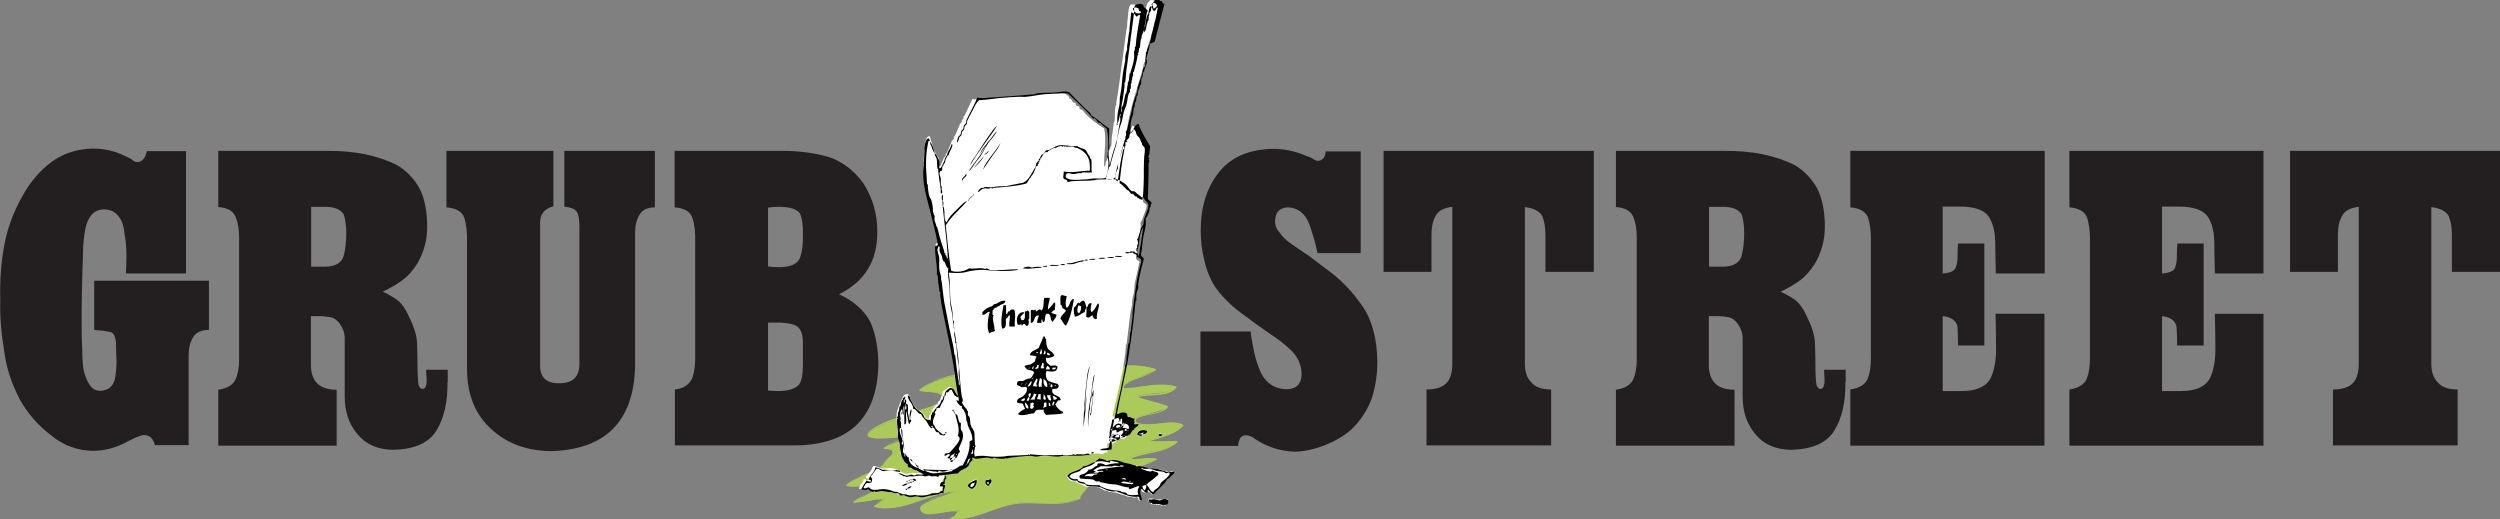 <?xml version="1.0" encoding="utf-8"?>
<!-- Generator: Adobe Illustrator 19.0.0, SVG Export Plug-In . SVG Version: 6.00 Build 0)  -->
<svg version="1.1" id="Layer_1" xmlns="http://www.w3.org/2000/svg" xmlns:xlink="http://www.w3.org/1999/xlink" x="0px" y="0px"
	 viewBox="0 0 960.9 199.5" style="enable-background:new 0 0 960.9 199.5;" xml:space="preserve">
<rect x="0" y="0" width="960.9" height="199.5" fill="#808080" stroke="none"/>
<style type="text/css">
	.st0{fill:#ACCA59;}
	.st1{fill:#231F20;}
	.st2{fill:#FFFFFF;}
	.st3{fill-rule:evenodd;clip-rule:evenodd;}
	.st4{fill-rule:evenodd;clip-rule:evenodd;fill:#FFFFFF;}
</style>
<g>
	<g id="XMLID_408_">
		<path id="XMLID_71_" class="st0" d="M390.7,140.3c-10.7,4-28.4,2-37.1,9.7c1.7,1,9.7,0,9.7,2.7c0,2.3-12,5.7-14,6.7
			c-2.3,1-16,5.4-15.7,8c0,2,13,0.3,14.7,0.7c-2.3,1.7-6,2.3-8.4,4.3c1.3,0,3.3,1,4.7,1c-3.7,2.3-4,4.7-7.4,7
			c-3.7,2.3-8.7,3-11.7,6.3c4.3,1,9-1,13.7-1c-2.7,3.4-7.4,4.7-11,7.4c4,0,8-1.3,12-1.7c-1,1-2.7,2.3-4,3.3c9,2.7,21.7-5.3,31.1-6
			c-3,1.7-17,5-12.7,8c2.7,2,10.7-1,14-0.7c-0.7,1-1.7,2.7-3.3,3.3c7.4,1,15-3.3,22-5.3c8-2.3,20.1,1.4,27.8-2.6
			c-3,0,8.8-9.5,5.8-9.5c13.4-2.3,11.5,0.1,23.5-5.6c-3.3-0.7-7.3,0.3-11,0.3c5.7-3.7,14-2.3,19-7c-3.7,0-7.7,0-11.7,0
			c4.3-1.7,11-2.7,14-6.4c-5.7-2.7-13.7,2.3-19.4-1.7c2.3-2.3,11.7-2.8,13.4-5.5c-1.7-0.7-10.1-2.9-12.1-3.5c3.7-2,13-0.3,15.4-4
			c-7.3-2-14.4,1-21.7,0.7c3.7-4,10-4.3,14-7.3c-16-5.4-35.7,6.3-51.8,3.7c2.7-1,5.3-3,7-5c-4.7-1.3-11.4-1-15.7,1"/>
		<g id="XMLID_66_">
			<path id="XMLID_70_" class="st0" d="M390.6,140c-11.9,4.1-26.9,1.4-37.2,9.8c-0.2,0.1,0,0.3,0.1,0.4c2.1,0.8,11-0.1,7.9,4
				c-1.8,2.3-7.9,3.2-10.6,4.2c-5,1.9-10.9,3.4-15.4,6.4c-2.3,1.6-3,3.1,0.2,3.6c3.1,0.5,6.5-0.1,9.6-0.2c1.6-0.1,3.6-0.7,1.2,0.5
				c-2.3,1.1-4.6,1.9-6.7,3.4c-0.1,0.1-0.2,0.4,0.1,0.4c1.4,0.2,3.6,0.2,3.2,1.6c-0.4,1.6-4.6,4.9-5.9,5.8
				c-3.8,2.6-8.4,3.3-11.8,6.5c-0.1,0.1-0.1,0.4,0.1,0.4c1.8,0.3,3.3,0.3,5.1,0.1c1.2-0.1,6.4-1.5,6.9-1c1.6,1.3-3,3.1-4.2,3.8
				c-1.8,1-3.5,1.9-5.2,3.1c-0.2,0.1-0.1,0.5,0.1,0.4c2.1-0.1,4-0.4,6.1-0.7c1.2-0.2,2.5-0.7,3.7-0.5c1.3-0.3,1.5-0.2,0.7,0.4
				c-0.8,0.7-1.7,1.4-2.6,2.1c-0.2,0.1-0.2,0.4,0.1,0.4c7,1.7,14-1.2,20.5-3.4c2-0.7,4.1-1.3,6.2-1.8c1.4-0.3,5.5-1.6,2.2-0.3
				c-2.5,1-5,1.7-7.4,2.8c-1.7,0.8-5.3,2.3-3.4,4.5c1.2,1.4,3.8,1,5.3,0.8c2.3-0.2,13.5-2.9,5.7,1.7c-0.2,0.1-0.1,0.4,0.1,0.4
				c9.7,0.8,17.8-5.6,27.3-6.1c7.6-0.4,15.5,1.5,22.7-1.8c0.2-0.1,0.1-0.4-0.1-0.4c-0.6-0.1,5.4-6.9,5.8-7.5c0,0,0.8-2.3,0.4-1.9
				c0.7-0.6,6.3-0.6,7.7-0.7c1.4-0.1,2.8-0.2,4.2-0.4c4-0.6,7.7-2.4,11.3-4.1c0.2-0.1,0.1-0.4-0.1-0.4c-2.8-0.4-5.9,0.6-8.6,0.2
				c-2.2-0.3,0.2-0.7,1.3-1.1c1.3-0.4,2.7-0.7,4-1c4.2-0.9,8.1-1.6,11.4-4.4c0.2-0.1,0-0.4-0.2-0.4c-2.8,0-5.5,0-8.3,0
				c-4,0.1-0.3-0.5,1.5-1.1c3.4-1.1,6.7-2.2,9.2-4.8c0.1-0.1,0.1-0.3-0.1-0.4c-2.6-1-5-0.9-7.7-0.6c-1,0.1-11.7,1.5-10.3-1.5
				c0.6-1.2,7.2-2.1,8.4-2.5c1.4-0.5,2.8-1,3.8-2.1c0.1-0.1,0.1-0.3-0.1-0.4c-2.3-0.8-4.7-1.4-7-2.1c-1-0.3-2.1-0.5-3-0.9
				c-1.9-0.8-1.4-0.6,0.5-0.9c4-0.7,10,0.2,12.9-3.3c0.1-0.1,0.1-0.4-0.1-0.4c-3-0.7-6-0.8-9.1-0.5c-0.9,0.1-1.8,0.2-2.8,0.3
				c-1.6,0.2-5.5,1.6-7.2,0.8c-1.1,0.3-1.3-0.1-0.6-1.3c0.4-0.2,0.8-0.5,1.1-0.7c1.3-1,3.4-1.5,4.9-2.1c2.1-0.8,4-1.6,5.9-2.8
				c0.2-0.1,0.1-0.4-0.1-0.4c-9.1-2.8-18.5-0.8-27.5,1.2c-5.4,1.2-10.9,2.5-16.5,2.8c-1.2,0.1-2.4,0.2-3.6,0.1
				c-1.3-0.1-2.8,0.3-2.1-0.9c0.6-1.1,4.2-3.1,5.1-4.1c0.1-0.1,0.1-0.4-0.1-0.4c-5.3-1.3-10.8-1.1-15.8,1c-0.3,0.1-0.2,0.6,0.1,0.5
				c3.4-1.4,7-1.9,10.7-1.7c7.5,0.4,1.3,3.8-2.2,5.3c-0.2,0.1-0.1,0.4,0.1,0.4c10.9,1.5,21.5-2.2,32.1-4.1
				c1.8-0.3,18.6-2.6,18.5,0.6c0,0.9-6.3,2.6-7.4,3.1c-2.2,0.9-4,2-5.7,3.6c-0.2,0.1,0,0.4,0.2,0.4c3.1,0,6.1-0.3,9.1-0.7
				c2.3-0.3,4.8-0.7,7.1-0.6c2.6,0.1,7.5,0.4,2,2.2c-3.9,1.3-8.2,0.3-12.1,2c-0.2,0.1-0.1,0.4,0.1,0.4c2,0.6,4.1,1.2,6.2,1.8
				c1.1,0.3,2.5,0.5,3.6,1c1.3,0.6,2-0.1,1.2,1.3c-0.9,1.5-6.7,2.2-8.2,2.6c-1.5,0.5-3,0.9-4.2,1.9c-0.1,0.1-0.1,0.3,0,0.4
				c4.5,2.6,9,1.2,13.9,0.9c6.1-0.3,4.9,1.8,0.3,3.7c-2.8,1.2-5.8,1.9-8.7,2.9c-0.2,0.1-0.2,0.5,0.1,0.5c2.4,0,6.2-0.7,8.5,0
				c0.5,0,1.1,0,1.6,0c-0.3,0.9-0.9,1.5-1.9,1.7c-1.1,0.7-2.6,1-3.8,1.3c-4.1,1-8.2,1.5-11.9,3.6c-0.2,0.1-0.1,0.5,0.1,0.4
				c1.4,0,9.4-1.1,9.3-0.1c-0.1,0.9-6.7,2.7-7.8,2.9c-4.6,1.1-9.5,1.1-14.1,1.9c-0.2,0-0.2,0.4,0,0.5c0.7,0.1-3.5,4.9-3.9,5.3
				c-0.9,1-1.7,2.1-2.5,3.2c-0.2,0.2,0,1,0.1,0.9c-1.6,1.8-7.7,1.6-10.3,1.6c-7,0-13.4-0.7-20.1,1.6c-4.2,1.4-8.3,3.3-12.6,4.1
				c-0.2,0-4.6,1-5,0c0,0.1,2.2-2.7,2.2-2.7c0.1-0.2,0-0.4-0.2-0.4c-2.1-0.1-4,0.4-6.1,0.7c-1.5,0.2-4.1,1.3-5.4,0.6
				c-0.7-1.1-1.3-2.1-2-3.2c0.4-0.3,0.9-0.6,1.4-0.8c2.5-2.4,7.7-2.7,10.8-4.3c0.2-0.1,0.1-0.5-0.1-0.4c-5.7,0.6-11,2.8-16.4,4.5
				c-3.1,1-6.3,1.9-9.6,2c-5.7,0.2-3.6-0.9-0.8-3.4c0.1-0.1,0-0.4-0.2-0.4c-1.8,0.2-3.5,0.5-5.2,0.8c-1.8,0.3-7.3,2.3-4.1-0.3
				c2.7-2.2,6-3.1,8.5-5.8c0.1-0.1,0-0.4-0.2-0.4c-2.7,0.1-6.1,1.4-8.7,1.1c-1.4,0.6-2.4,0.2-2.8-1.3c0.4-0.2,0.8-0.5,1.1-0.7
				c1-1.1,3.6-1.6,4.9-2.1c4.8-2.1,6.9-5.9,11-8.8c0.1-0.1,0.2-0.4-0.1-0.4c-2.3-0.3-4.5-0.2-2.4-2c1.5-1.3,4.3-1.8,6.1-2.9
				c0.2-0.1,0.1-0.4-0.1-0.4c-3.6-0.4-7.3,0.5-11,0.3c-2.7-0.1-4.3-1.1-1.3-3c2.1-1.3,4.6-2.3,7-3.2c2.9-1.1,5.8-2.2,8.7-3.3
				c3-1.1,8.6-2.1,10.9-4.6c0.8-0.9,1.3-1.5,0.3-2.6c-0.7-0.8-2.4-0.8-3.3-1c-1-0.1-2-0.1-3-0.2c-2.3-0.2-2.7,0.1-0.9-1.5
				c4.6-4.1,13.5-4.5,19.3-5.2c5.3-0.7,10.7-1.2,15.8-3C391,140.4,390.9,139.9,390.6,140L390.6,140z"/>
		</g>
	</g>
	<g>
		<g>
			<g id="XMLID_560_">
				<path id="XMLID_583_" class="st1" d="M80.4,126.8c-2.9,0-5,0.9-6.1,2.7c-1.2,1.9-1.8,4.3-1.8,7.1v34.5H59.5
					c-0.5-2.5-1.9-3.8-4.2-3.9c-0.5,0-1.4,0.3-2.7,0.8c-1.3,0.5-2.8,1.3-4.5,2.2c-3.7,1.9-7.8,3-12.2,3.1c-6.2-0.1-11.6-2.1-16.3-6
					c-4.9-3.7-8.9-8.3-11.9-13.6c-3.2-6.1-5.3-12.3-6.1-18.8c-1.1-6.5-1.7-13-1.5-19.7C-0.1,108,0.4,101,1.6,94.5
					C2.7,88.2,5,81.7,8.7,75.2c3-5.4,6.8-9.8,11.3-13.1c4.5-3.2,9.7-4.9,15.8-5c4.2,0,8.2,0.9,11.9,2.7c0.8,0.3,1.7,0.8,2.7,1.3
					c0.9,0.8,1.6,1.2,2.3,1.2c1.1,0,2-0.5,2.7-1.5c0.5-0.8,0.9-1.7,1-2.7h15.1v47H48.4c0.1-1.8,0.2-4.1,0.2-7c0-2.7-0.2-5.3-0.7-7.9
					c-0.1-1.3-0.3-2.6-0.7-3.9c-0.3-1.2-0.9-2.2-1.6-3.1c-1.3-1.8-3.2-2.7-5.7-2.7c-2,0-3.7,0.8-4.8,2.2c-1.2,1.6-2,3.4-2.3,5.3
					c-0.6,3.1-0.9,6.3-0.9,9.6c-0.4,10.6-0.6,21-0.5,31.2c0,1.3,0.1,3,0.2,5.3c0,2.4,0.1,4.8,0.4,7.3c0.4,2.5,1.2,4.5,2.2,6.1
					c1,1.8,2.4,2.7,4.4,2.7c2.8-0.1,4.7-1.5,5.5-4.2c0.5-2.6,0.7-5,0.7-7.2c-0.1-2-0.2-4-0.2-6c0-3-0.7-4.8-2.2-5.2
					c-1.4-0.3-3.5-0.6-6.2-0.8v-18.9h44.1V126.8z"/>
				<path id="XMLID_580_" class="st1" d="M172,146.9c0.1,7.6-1.3,13.7-4.2,18.5c-3,4.9-8.6,7.3-16.7,7.5c-5.9-0.1-10.5-2.1-13.6-5.9
					c-3.3-3.8-5-8.6-5-14.6v-17.5c0-1.8,0-3.6,0-5.3c-0.1-1.8-0.7-3.3-1.6-4.7c-0.9-1.5-2.1-2.5-3.5-2.9c-1.5-0.3-3.2-0.5-5-0.5
					h-2.9v18.4c-0.1,6.6,3.2,9.9,9.9,9.9v21.5H83.9v-21.5c3.4-0.5,5.6-1.8,6.6-3.9c0.9-1.9,1.4-4.5,1.4-7.6V91.2
					c0-3.3-0.5-5.9-1.4-8c-1-2.2-3.2-3.4-6.6-3.6V58h41.9c10.4-0.1,19.3,1.7,26.9,5.5c3.6,2.2,6.4,5.1,8.5,8.8c2,3.9,3,8.8,3,14.9
					c0,5.1-1.3,9.8-3.8,14.1c-1.7,2.7-3.6,4.8-5.6,6.3c-2.1,1.6-4.7,3.1-7.7,4.5c2.5,1.2,4.6,2.4,6.1,3.6c1.5,1.4,2.8,3.3,3.9,5.8
					c1.9,3.7,3,7.1,3.2,10.2c0.1,3.3,0.2,7,0.2,11c0,0.9,0.1,2.2,0.2,3.9c0.1,1.8,0.7,2.8,1.7,2.9c0.6,0,1.1-0.4,1.3-1.2
					c0.2-0.6,0.3-1.3,0.3-2.1c-0.1-1.9-0.2-3.3-0.2-4.1h8.3V146.9z M133.1,89.9c0-2.8-0.3-5.3-0.9-7.3c-1-1.9-3.2-3-6.8-3.1h-5.8v23
					h5.6c3.9-0.1,6.3-1.6,7-4.5C132.8,95.4,133.1,92.7,133.1,89.9z"/>
				<path id="XMLID_578_" class="st1" d="M251.8,79.7c-2.8,0-4.8,0.9-5.9,2.7c-1.2,1.9-1.8,4.3-1.8,7v51.4
					c-0.5,21.1-11.3,32-32.3,32.6c-9.4-0.1-17.1-3-23-8.5c-6.1-5.5-9.2-13.1-9.3-22.7V92.9c0.1-3.4-0.2-6.4-1-9
					c-0.8-2.5-3.1-3.9-6.9-4.2V58h41.1v21.3c-3.5,0.9-5.2,3.1-5.1,6.6v54.3c-0.1,4.9,2.4,7.2,7.5,7.1c5.2,0,7.7-2.6,7.6-7.8V87.5
					c0-2.4-0.2-4.2-0.7-5.6c-0.4-0.7-0.9-1.2-1.7-1.7c-0.8-0.3-2-0.6-3.4-0.8V58h34.8V79.7z"/>
				<path id="XMLID_574_" class="st1" d="M337.6,140.3c-0.5,20.9-11.7,31.2-33.6,30.9h-44.6v-21.5c2-0.2,3.5-0.8,4.6-1.7
					c1.1-0.9,1.8-1.9,2.2-3c0.8-2.5,1.1-5.4,1-8.7V92.9c0.1-3.4-0.2-6.4-1-9c-0.8-2.5-3-3.9-6.9-4.2V58H301c5.9,0,11.6,0.7,17.1,2.2
					c5.4,1.7,10,5.1,13.7,10.2c3.6,5.6,5.4,11.8,5.4,18.6c0.1,11.2-4.8,19.2-14.7,24.1c5.8,2.7,9.8,6.3,12.1,10.8
					C336.6,128.5,337.6,134,337.6,140.3z M308.6,90.2c0.1-3.6-0.3-6.3-1.1-8.1c-1.1-1.7-3.8-2.6-8.1-2.6c-1.4,0-2.8,0.1-4.2,0.3
					v22.6c1.3,0.2,2.7,0.3,4.1,0.3c4.7,0,7.4-1.3,8.3-3.9C308.3,96.6,308.7,93.7,308.6,90.2z M308.6,131.5c0-3.4-1-5.6-3-6.5
					c-2-0.8-4.7-1.1-8.1-1h-2.3v26.1c1.3,0.1,2.6,0.2,3.9,0.2c4,0,6.7-0.9,8.1-2.6c1-1.5,1.4-4.1,1.4-7.6V131.5z"/>
				<path id="XMLID_572_" class="st1" d="M529.4,139.1c0,4.7-0.7,9.4-2.1,13.9c-1.7,4.6-4.3,8.6-7.8,12c-2.7,2.4-6,4.4-10,6
					c-4,1.6-7.9,2.5-11.6,2.6c-5.7-0.1-10.9-1.8-15.7-5c-0.9-0.8-2-1.2-3.2-1.3c-1.1,0-1.9,0.4-2.4,1.2c-0.4,0.9-0.7,1.9-0.7,2.9
					h-14.5v-44h19.3c0.2,2,0.6,4.2,1.1,6.7c0.4,2.4,1.1,4.8,2.1,7.4c1.9,5.2,5.4,7.9,10.4,8.1c3.9,0,5.9-1.9,6-5.8
					c-0.1-3.5-1.4-6.5-3.9-9c-2.6-2.5-5.3-4.6-8-6.3c-3.6-2.5-7.4-5.2-11.5-8.3c-4.1-3.1-7.4-6.4-9.9-10c-2-3.2-3.4-6.7-4.2-10.5
					c-0.9-3.8-1.3-7.4-1.3-11c0-9.1,2.3-16.6,7-22.5c4.7-5.9,11.6-8.8,20.8-9c4.4,0,8.5,0.9,12.5,2.6c0.7,0.2,1.6,0.6,2.5,1
					c0.9,0.7,1.6,1,2.2,1c1,0,1.7-0.4,2.3-1.2c0.5-0.7,0.7-1.5,0.7-2.4H523v39.1h-16.6c-0.6-3.3-1.7-6.9-3.1-11
					c-1.6-4.2-4.3-6.4-8.2-6.6c-3.3,0.1-5,1.9-5,5.5c0,1.5,0.6,3,1.9,4.4c1,1.5,2.5,2.9,4.4,4.2c1.9,1.4,4.1,2.8,6.5,4.4
					c2.3,1.7,4.6,3.5,7,5.3c5.1,3.6,9.6,8.2,13.6,13.9C527.3,122.8,529.3,130.1,529.4,139.1z"/>
				<path id="XMLID_570_" class="st1" d="M594,104.5V90.2c0-2.8-0.4-5.2-1.2-7.1c-1-1.9-3.3-3.1-6.7-3.5v60.3c0,3,0.8,5.4,2.5,7.1
					c1.5,1.8,4.1,2.7,7.6,2.7v21.5h-47.9v-21.5c3.6,0,6.3-0.9,7.9-2.7c1.4-1.7,2-4.1,2-7.1V79.5c-3.4,0.4-5.5,1.6-6.4,3.5
					c-1.1,1.9-1.6,4.3-1.6,7.1v14.4h-18.4V58h80.8v46.5H594z"/>
				<path id="XMLID_567_" class="st1" d="M709.3,146.9c0.1,7.6-1.3,13.7-4.2,18.5c-3,4.9-8.6,7.3-16.7,7.5
					c-5.9-0.1-10.5-2.1-13.6-5.9c-3.3-3.8-5-8.6-5-14.6v-17.5c0-1.8,0-3.6,0-5.3c-0.1-1.8-0.7-3.3-1.6-4.7c-0.9-1.5-2.1-2.5-3.5-2.9
					c-1.5-0.3-3.2-0.5-5-0.5h-2.9v18.4c-0.1,6.6,3.2,9.9,9.9,9.9v21.5h-45.6v-21.5c3.4-0.5,5.6-1.8,6.6-3.9c0.9-1.9,1.4-4.5,1.4-7.6
					V91.2c0-3.3-0.5-5.9-1.4-8c-1-2.2-3.2-3.4-6.6-3.6V58H663c10.4-0.1,19.3,1.7,26.9,5.5c3.6,2.2,6.4,5.1,8.5,8.8
					c2,3.9,3,8.8,3,14.9c0,5.1-1.3,9.8-3.8,14.1c-1.7,2.7-3.6,4.8-5.5,6.3c-2.2,1.6-4.7,3.1-7.7,4.5c2.5,1.2,4.6,2.4,6.1,3.6
					c1.5,1.4,2.8,3.3,3.9,5.8c1.9,3.7,3,7.1,3.2,10.2c0.1,3.3,0.2,7,0.2,11c0,0.9,0.1,2.2,0.2,3.9c0.1,1.8,0.7,2.8,1.7,2.9
					c0.6,0,1.1-0.4,1.3-1.2c0.2-0.6,0.3-1.3,0.3-2.1c-0.1-1.9-0.2-3.3-0.2-4.1h8.3V146.9z M670.4,89.9c0-2.8-0.3-5.3-0.9-7.3
					c-1-1.9-3.2-3-6.8-3.1h-5.8v23h5.6c3.9-0.1,6.3-1.6,7-4.5C670.1,95.4,670.4,92.7,670.4,89.9z"/>
				<path id="XMLID_565_" class="st1" d="M711.2,171.2v-21.5c3.5-0.5,5.8-2,6.7-4.2c0.8-2,1.2-4.7,1.2-8V91.8c0-3.3-0.4-6.1-1.2-8.4
					c-1-2.2-3.2-3.4-6.7-3.7V58h74.7v47.1h-18.8l-0.2-10.3c0.1-5-0.7-8.8-2.5-11.5c-1.7-2.6-5.5-3.9-11.3-3.9h-6.4v25.7
					c3-0.2,4.7-1,5.1-2.5c0.5-1.5,0.7-3.2,0.6-5.1c0-1.3,0.1-2.6,0.2-3.9h10.1v39.2h-10.1c0-2.4-0.1-4.8-0.2-7.1
					c-0.4-2.4-2.3-3.8-5.7-4.2v28.8h7.3c5.6,0,9.3-1.6,11.1-4.9c1.5-3.2,2.2-7.1,2.1-11.8c0-4.4-0.1-8.7-0.2-13h18.8v50.7H711.2z"/>
				<path id="XMLID_563_" class="st1" d="M795.4,171.2v-21.5c3.5-0.5,5.8-2,6.7-4.2c0.8-2,1.2-4.7,1.2-8V91.8c0-3.3-0.4-6.1-1.2-8.4
					c-1-2.2-3.2-3.4-6.7-3.7V58H870v47.1h-18.7l-0.2-10.3c0.1-5-0.7-8.8-2.5-11.5c-1.8-2.6-5.5-3.9-11.3-3.9H831v25.7
					c3-0.2,4.7-1,5.1-2.5c0.5-1.5,0.7-3.2,0.6-5.1c0-1.3,0.1-2.6,0.2-3.9H847v39.2h-10.2c0-2.4-0.1-4.8-0.2-7.1
					c-0.4-2.4-2.3-3.8-5.6-4.2v28.8h7.3c5.6,0,9.3-1.6,11.1-4.9c1.5-3.2,2.2-7.1,2.1-11.8c0-4.4-0.1-8.7-0.2-13H870v50.7H795.4z"/>
				<path id="XMLID_561_" class="st1" d="M942.4,104.5V90.2c0-2.8-0.4-5.2-1.2-7.1c-1-1.9-3.3-3.1-6.7-3.5v60.3c0,3,0.8,5.4,2.5,7.1
					c1.5,1.8,4.1,2.7,7.6,2.7v21.5h-47.9v-21.5c3.6,0,6.3-0.9,7.9-2.7c1.4-1.7,2-4.1,2-7.1V79.5c-3.4,0.4-5.5,1.6-6.4,3.5
					c-1.1,1.9-1.6,4.3-1.6,7.1v14.4h-18.4V58h80.8v46.5H942.4z"/>
			</g>
		</g>
	</g>
	<g>
		<g>
			<g id="XMLID_454_">
				<path id="XMLID_455_" class="st2" d="M437.1,166.9c0.4,0.1,0.5,0.4,0.7,0.7c1.5-0.2,2.8-0.6,3.1-2
					C439.6,164.8,436.9,165.1,437.1,166.9z M445.3,166.6c-0.1,0.9,0.5,1.1,1.4,1C446.8,166.7,446.2,166.5,445.3,166.6z M378.8,184.4
					c0,0.9-0.1,2,0.3,2.4c1.6,0.1,2-1,2.1-2.4C380.5,183.7,380,184.7,378.8,184.4z M374,184.4c0.1,0.7-0.7,0.4-1,0.7
					c-0.1,0.1,0.1,0.6,0,0.7c-0.3,0.4-1.2,0.5-1,1.4c1.7,1.9,4.3-1,3.4-2.8C374.9,184.4,374.5,184.4,374,184.4z M448.7,192
					c-1.1-0.8-2.2,0.1-3.4,0c-1.3-0.1-2.5-0.6-3.8-0.3c-0.3,1.3,0.8,1.2,1,2.1c1.3-0.1,1,0.5,1.4,0c0.2-0.2,0.5,0.3,0.3,0.3
					c0.5-0.1,0.6-0.5,1,0c0.1,0.1,0.6,0,0.7,0c0.5,0.2,0.6,0.5,1,0c0.2-0.2,1,0.4,1,0.3c0,0,0.3-0.6,0.3-0.7c0.1-0.1,0.6,0.1,0.7,0
					c0.2-0.2,0-0.9,0.4-1C449.1,192.6,449,192.2,448.7,192z M410,175.2c0.5-0.1,0.5-0.3,1-0.3c3.2-0.1,6.1-0.1,8.2-0.3
					c0.5-0.1,0.8-0.3,1-0.3c0.3,0,0.2,0.3,0.3,0.3c0.3,0.1,0.3-0.3,0.3-0.3c0.4,0,1-0.1,1.4,0c0.4,0,0.8,0.4,1,0.3
					c0.9,0,1.5-1,2.4-0.7c0.1-1.3-0.3-3,0.3-3.8c0.4,0.4,1.2,0.4,2.1,0.3c0.1-0.4,0.7-0.4,1-0.7c0.3-0.3,0.5-1,1-1
					c0.9,0,1.9,0.1,2.4-0.3c0.6,0,0.4-0.7,0.7-1c0.4-0.6,1.2-1,1.4-1.4c0.5-0.8,1.4-0.6,1.4-1.7c-1.7,0.5-1.4-0.9-1.4-2.1
					c-0.7-0.3-1.2-0.9-2.4-0.7c-0.5-0.5-0.3-1.8-1.4-1.7c-1.3-0.5-2.4,1-3.1,0c1.6-7.1,3.8-15.9,4.8-23c0.2-1.5,0.2-2.1,0.3-3.1
					c0.1-0.3,0-0.7,0-1c0-0.3,0.3-0.3,0.3-0.3c0.3-2,0.4-3.9,0.7-5.8c0.4-3,0.8-7.2,1.4-9.3c0.1-0.3,0-0.7,0-1
					c0.1-1.8,0.5-2.6,0.7-3.8c0.2-1,0.2-2,0.3-3.1c0.2-1.3,0.6-3,0.7-3.4c0.2-0.5,0.2-1,0.3-1.4c0.2-0.5,0.2-1,0.3-1.4
					c0.2-0.6,0.2-1,0.3-1.4c0.1-0.3,0-0.7,0.3-0.7c0.1-1.2-1.4-0.9-1.4-2.1c0.5-2.2,0.7-4.6,1-6.9c0.4-2.3,1.2-4.5,0.7-6.5
					c0.7-0.8,1-2.1,1.4-3.1c0.4-1.1,1-2.2,1-3.4c0-1.1-1.5-0.8-1.4-2.1c0.3-4,0.3-9.8,0.7-13.4c0.1-1.4-0.1-2.6,0-3.8
					c0.1-1,0.5-1.9,0.3-2.7c-0.2-1.2-1-1-1-1.7c0-0.4-0.2-0.2-0.3-0.3c-0.3-0.5-0.1-0.9-0.3-1.4c0,0-0.3-0.2-0.3-0.3
					c-0.6-1-1.3-1.9-1.7-2.7c-0.5-0.9-0.2-2.1-1.4-2.4c-0.5,1.1-1.3,1.9-1.7,3.1c-0.5,0-0.4,1-0.7,0.3c1-8.8,3.9-16.8,6.2-24.7
					c0.2-0.6,0.2-0.8,0.3-1.4c0.2-0.6,0.2-1.1,0.3-1.7c0,0,0.3,0,0.3,0c0.3-0.3-0.1-1.1,0.3-1.4c0.1-0.1-0.1-0.6,0-0.7
					c0.3-0.7,0.3-1,0.3-1.7c0-0.3,0.3-0.3,0.3-0.3c0.3-1.3,0.4-2.4,0.7-3.4c0.2-0.7,0.7-1.4,0.7-2.1c0.1-0.8,0.5-1.6,0.7-2.4
					c0.3-1.1,0.4-2.3,0.7-3.4c0,0,0.3-0.1,0.3-0.3c0.4-1.3,0.2-2.3,0.7-2.8c0.1-0.1,0-0.6,0-0.7c0.2-0.8,0.5-1.6,0.7-2.4
					c-0.9-0.9-1.3-2.3-3.1-2.4c-0.3,0.4-0.7,0.7-1,1c-0.8,1-0.7,1.9-1,3.1c-0.2,0.6-0.5,1.2-0.7,1.7c-0.3,1.1-0.6,2-0.7,2.7
					c0,0.3-0.3,0.3-0.3,0.3c-0.3,1.2,0,2.6-1,3.4c0.3-2.8,0.9-5.3,1.4-7.9c-1.1-1.2-1.7-2.9-4.5-2.4c-0.9,1.4-0.8,3.2-1,4.8
					c-0.2,1.3-0.3,2.7-0.3,3.8c-0.1,0.6-0.3,1-0.3,1.4c-0.5,3.5-0.9,7.1-1.4,10.6c-0.8,5.5-1.5,12.1-2.4,16.8c-0.1,0.3,0,0.7,0,1
					c0,0.3-0.3,0.3-0.3,0.3c-0.4,2-0.2,3.9-0.4,5.8c0,0.4-0.3,0.5-0.3,1c-0.2,1.3-0.2,1.7-0.3,2.4c-0.2,1.3-0.3,1.7-0.4,2.4
					c-0.2,1.7-0.1,2.9-0.3,4.1c0,0-0.3,0-0.3,0c-0.1,0.1,0,0.6,0,0.7c-0.2,0.6-0.6,1-0.7,1.4c-0.1,0.2,0.1,0.5,0,0.7
					c-0.3,1.1-0.5,1.9-0.7,2.7c-0.1,0.2-0.3,0.3-0.3,0.3c-0.2,0.6,0,1.7-0.7,2.1c-0.2-4.9,1-10.1,0-14.7c-2.9-1.9-5.7-3.9-7.9-6.5
					c-0.1-0.7-0.9-0.6-1.4-1c-0.3-0.2-0.1-0.8-0.4-1c-0.2-0.2-0.8-0.1-1-0.3c-0.2-0.2-0.1-0.8-0.3-1c-0.3-0.2-0.8-0.1-1-0.3
					c-0.4-0.4-0.5-1.5-1.4-1.4c0-1.2-1.2-1.3-1.7-2.1c-1.9,0.1-4.4-0.1-5.8,0c-0.2,0-0.4,0.3-0.3,0.3c-0.4,0-0.5-0.3-1-0.3
					c-0.6,0-0.8,0.3-1.4,0.3c-1.1,0.1-2.3-0.1-3.4,0c-0.7,0.1-1.3,0.6-2.1,0.7c-2.1,0.4-4.6,0.2-6.8,0.3c-0.6,0-1.2,0.3-1.7,0.3
					c-1.1,0.1-2.1-0.1-3.1,0c-0.6,0.1-1.1,0.3-1.7,0.3c-1.4,0.1-2.7-0.1-4.1,0c-1.4,0.1-2.7,0.8-4.1,0.3c-1.1,2.1-2,4.4-3.1,6.5
					c0,0.1-0.3,0-0.3,0c-0.1,0.1,0,0.6,0,0.7c-0.2,0.4-0.4,0.8-0.7,1c-0.1,0.1,0.1,0.6,0,0.7c-0.1,0.2-0.6,0.5-0.7,0.7
					c-0.3,0.6-0.4,1.2-0.7,1.7c-0.6,1.2-1,2.9-1.7,3.4c-0.1,0.1,0.1,0.6,0,0.7c-0.1,0.2-0.6,0.5-0.7,0.7c-0.3,0.5-0.4,1.2-0.7,1.7
					c-0.6,1.3-1,2.8-1.7,3.4c-0.1,0.1,0.1,0.6,0,0.7c-0.1,0.2-0.6,0.5-0.7,0.7c-0.3,0.5-0.4,1.2-0.7,1.7c-0.3,0.6-0.5,1.4-1,1.7
					c-0.4-0.9-0.4-2.1-0.3-3.4c-1.1-0.9-1.5-2.4-2.1-3.8c-0.5-1.4-0.9-3.1-1.4-4.5c-1.2,0-1.5,1.6-1.7,2.4c-0.3,1.1-0.3,2.8-0.3,3.8
					c-0.1,1.2-0.3,2.5-0.3,3.8c0,0.1,0.4,0.2,0.3,0.7c0,0-0.3,0-0.3,0c-0.1,0.1,0,0.6,0,0.7c-0.1,1.9,0.2,2.8,0.3,4.1
					c0.2,1.7,0.1,2.7,0.3,3.8c0.5,2.3,1.3,4.4,1.4,6.5c0,0.3,0.3,0.3,0.3,0.3c1.2,4.9,2.4,10,3.4,14.4c0,0.9-1.5,0.4-1,1.7
					c0.1,2.4,0.1,4.8,0.3,7.2c0.2,2.2,0.7,4.6,1,6.9c0.6,3.8,1,7.8,1.7,11c0.6,2.6,0.9,4.9,1.4,7.2c0.2,1.1,0.5,2.3,0.7,3.4
					c0.1,0.6,0.2,1.1,0.3,1.7c0,0,0.3,0,0.3,0c0.1,0.1,0,0.6,0,0.7c0.1,0.6,0,0.8,0.3,1c0.1,0.1,0,0.6,0,0.7c0.1,0.5,0,0.7,0.3,1
					c0.5,0.5-0.2,1.6,0.3,2.1c0.1,0.1,0,0.6,0,0.7c0.1,1.2,0.2,1.9,0.3,2.8c0.1,1.1,0.1,2.4,0.3,3.4c0.6,2.3,0.7,5.3,1.4,7.9
					c-0.3,0-0.4-0.3-0.7-0.3c0-0.3-0.3-0.4-0.3-0.7c-1-0.5-0.8-2.2-2.1-2.4c-0.7-0.4-1,0.4-1.4,0.7c-0.4,0.3-1.1,0.6-1.4,1
					c-0.2,0.3-0.2,1.3-0.3,1.7c0,0.1-0.3,0-0.3,0c0,0-0.3,1.1-0.3,1c-0.3,1.1-0.6,0.8-1,1.4c-0.1,0.1,0.1,0.5,0,0.7
					c0,0.1-0.6,0.2-0.7,0.3c-0.5,0.6-1.7,2-1.7,2.4c0,0.6-0.5,1-0.7,1.4c-0.2,0.5-0.2,1.2-0.7,1.7c0.1-0.6-0.7-0.1-1-0.4
					c-0.2-0.2-0.2-0.8-0.3-1c-0.4-0.5-0.8-0.7-1-1c-0.5-0.7-0.9-0.6-1.4-1c-0.2-0.2-0.5-0.5-0.7-0.7c-1.2-1.1-1.7-2.5-2.4-3.8
					c-0.3-0.5-0.2-1.8-1.4-1.7c-1.3,0-1.8,1.8-2.4,3.1c-0.5,1.1-1.2,2.8-1.4,4.1c-0.3,1.9,0.2,5.6,0.3,6.9c0.1,0.7-0.1,1.4,0,2.1
					c0.1,0.8,0.6,1.6,0.7,2.4c0.4,2.3,0.3,4.1,0.7,4.8c0.2,0.4,0.3,0.4,0.7,0.7c0.1,0.1-0.1,0.6,0,0.7c0,0,0.3,0,0.3,0
					c0.1,0.1-0.1,0.6,0,0.7c0.2,0.3,0.8,0.4,1,0.7c0.4,0.5,0.6,1.3,0.7,1.4c0.2,0.2,0.8-0.1,1,0c0.1,0.1,0.2,0.6,0.4,0.7
					c0.2,0.1,1,0.3,1,0.3c0.4,0,0.2,0.3,0.3,0.3c0.8,0.4,2.1,0.4,2.7,1.4c-1.5,0.1-2.7-0.1-4.1,0c-0.8,0.1-1.6,0.5-2.4,0.3
					c-0.6-0.1-1.4-0.7-2.1-1c-0.8-0.4-1.5-0.9-2.4-1c-1.6-0.3-2.8-0.1-4.8,0c-0.9-0.4-1.7-1-3.1-1c-0.6,1.6-1.6,3-2.7,4.1
					c-0.4,1.1,1.1,0.3,0.7,1.4c-0.8,0.1-0.8-0.6-1.7-0.4c-0.1,1.7-1.7,1.9-1.7,3.8c1.9-0.4,3.6,0.6,5.5,0.7c1.3,0,2.5-0.5,3.8-0.4
					c0.7,0.1,1.2,0.2,1.7,0.4c0.2,0.1,0.3,0.3,0.3,0.3c0.9,0.3,1.9,0.1,2.7,0.3c0.1,0,0.5,0.6,0.7,0.7c0.4,0.1,0.9-0.1,1.4,0
					c0.1,0,0.1,0.3,0.3,0.3c1,0.3,1.4,0.3,2.1,0.3c0.8,0.1,1.5-0.3,2.4-0.3c0.6,0,1,0.3,1.7,0.3c0.9,0.1,1.6,0.1,2.4,0
					c0.5,0,0.8-0.3,1-0.3c0.3,0,0.3-0.3,0.3-0.3c1.2-0.3,1.6,0.2,2.1-0.3c0.1-0.1,0.6,0,0.7,0c0.6-0.1,0.7,0,1-0.3
					c0.1-0.1,0.6,0,0.7,0c0.4-0.1,0.8-0.1,1-0.3c0-0.5,0-0.9,0-1.4c0-0.2,0.3-0.4,0.3-0.3c0-1.1-0.8-1.3-0.7-1.7c0-0.1,0.6,0,0.7,0
					c0.1-0.1-0.1-0.5,0-0.7c0.2-0.4,0-0.8,0.3-1c0.9-0.6-0.4-1.7,0.3-1.7c1.9,0,2.8-0.8,4.8-0.7c0.1-0.3,0.5-0.5,0.7-0.7
					c0.6-0.5,1.2-0.7,1.7-1c0.1-0.1,0.2-0.2,0.3-0.3c1.5-1,1.9-2.5,3.1-3.8c0.8,0.9,1.7,0,2.4,0c4.5-0.3,10.2,0,13.7-0.3
					c0.6,0,1.4,0.1,2.1,0c0.3,0,0.4-0.3,0.7-0.3c2.3-0.5,3.7-0.1,5.5,0c2.7,0.2,5.8,0.1,8.6,0c1,0,1-0.5,1.7-0.3
					c0.1,0,0.5,0.3,0.3,0.3c0.3,0,0.3-0.3,0.3-0.3C409.9,174.8,410.1,175.2,410,175.2z M451.1,181c-1.2-0.1-2.3,0.5-2.7,0
					c-0.1-0.1-0.9,0-1,0c-0.3,0-0.3-0.3-0.4-0.3c-0.7-0.2-1.2-0.2-1.7-0.3c-0.5-0.1-1.2-0.2-1.7-0.3c-1.2-0.3-2.3-0.1-3.4-0.3
					c-1.1-0.2-2.2-1.1-3.1-0.3c-0.1-0.1,0.1-0.6,0-0.7c-0.2-0.1-0.5,0.3-0.3,0.4c-0.2-0.1-0.5-0.3-0.7-0.4c-0.3,0-0.3-0.3-0.3-0.3
					c-1.1-0.3-2.3,0-2.8-0.3c-0.6-0.4-1.7-0.5-2.4-0.7c-1.1-0.3-2.5-0.7-3.4-0.7c-0.6,0-1.4,0.4-2.1,0.3c-1-0.1-2-1.1-3.1-0.7
					c-0.8,0.7-1.6,1.5-2.7,2.1c-0.8,0.4-1.9,0.6-2.7,1c-0.7,0.4-1.6,1-2.4,1.4c-0.2,0.1-0.5-0.1-0.7,0c-0.6,0.1-2,1-2.1,1
					c-0.4,0.4-1.5,0.6-1.4,1.4c0.7,1,1.5,1.9,3.4,1.7c0.7,1,2.1,1.1,2.7,1.4c0.2,0.1,0.5,0.3,0.7,0.3c0.3,0,0.3,0.3,0.4,0.3
					c1.6,0.4,3.5,0,5.1,0.3c0.6,0.2,0.8,0.7,1.4,0.7c0.4,0,0.2,0.3,0.3,0.3c0.6,0.3,1,0.3,1.7,0.3c0.3,0,0.3,0.4,0.3,0.4
					c1.4,0.3,3.4,0.2,3.8,0.7c0,0,1,0.3,1,0.3c0.4,0.1,0.7,0.3,1,0.3c0.5,0.1,0.7,0.1,1,0.3c0.4,0.3,0.7,0.3,1.4,0.3
					c1,0.1,1.9,0.8,2.7,0c0.6,0.5,0.8,2.2,1.7,1.4c-0.1-1.4-1.3-3.6,0-4.4c0,0.9,0.5,1.3,1.4,1.4c0.7,0.1,0.7-0.5,1-0.7
					c0.1,0.4,0.7,0.5,1,0.7c0.3,0.2,0.3,0.9,1,0.7c0.4,0.1,0.2-0.2,0.3-0.3c1.1-1.6,2.8-2.6,3.8-3.8c0.4-0.5,0.6-1.3,1-1.7
					c0.2-0.2,0.8-0.2,1-0.4c0.3-0.2,0.4-0.8,0.7-1C450.5,182.3,451.8,181.9,451.1,181z"/>
			</g>
		</g>
		<g>
			<g>
				<path class="st3" d="M441.9,16.8c0.9-4.5,2.3-8.6,3.1-13.7c-0.6-1-0.5,1.5-1.7,1c-0.4-0.5-0.4-1.4-1-1.7c-0.9,0.8-0.7,2-1,3.1
					c0,0.1-0.3,0-0.3,0.3c0,0.2-0.3,0.7-0.3,1c-0.2,0.7-0.2,1.1-0.3,1.7c-0.2,0.6-0.2,1-0.3,1.7c0,0.1-0.3,0-0.3,0.3
					c0,0.1,0.1,1,0,1c-0.3,0.3-0.7,1.6-1,2.4c-0.1,0.1,0.1,0.6,0,0.7c-0.6,0.5-0.4,2.4-0.7,3.8c0,0.1-0.3,0-0.3,0.3
					c0,0.1-0.1,1.5-0.3,1.7c-0.5,0.4,0.1,0.2,0,0.7c0,0.1-0.3,0-0.3,0.3c-0.1,1.5-0.9,4.2-1.4,6.2c0,0.1-0.3,0-0.3,0.3
					c0,0.4,0.1,0.9,0,1.4c0,0.1-0.3,0.1-0.3,0.3c0,0.9-0.1,0.9-0.3,1.7c0,0.1,0.1,0.6,0,0.7c-0.5,0.4-0.1,0.9-0.3,2.1
					c0,0.1-0.3,0-0.3,0.3c0,0.1,0.1,1,0,1c-0.9,0.7-0.9,3.5-1.4,5.1c-0.3,0.9-0.8,1.8-1,2.7c-0.3,1.1-0.4,2.3-0.7,3.4
					c-0.3,1.1-0.8,2-1,3.1c-0.3,1-0.4,2.2-0.7,3.4c-0.2,0.8-0.6,1.6-0.7,2.4c0,0.6-0.5,1.3-0.7,2.1c-1,3.2-1.9,7.4-3.1,11
					c0.7,0.7,2.3,0.3,3.1,0c0.9-0.4,0.5-1.3,0.7-2.1c0.4-1.7,1.1-3.9,1.7-6.2c0.6-2.3,1.2-4.9,2.1-7.2c0-0.1-0.1-0.6,0-0.7
					c0.6-0.5-0.2-1.6,0.3-2.1c0.6-0.5,0.9-3.7,1.4-4.8c0.1-0.1-0.1-0.6,0-0.7c0.5-0.4,0.7-2.8,1-4.1c0.3-1.1,0.7-2.3,1-3.4
					c0.2-0.6,0.5-1.1,0.7-1.7c0.2-0.6,0.2-1.4,0.3-2.1c0.5-1.7,1.2-3.3,1.7-5.1c0.2-0.6,0.1-1.4,0.4-2.1c0-0.2,0.6-0.6,0.7-0.7
					c0.2-0.6-0.1-2.5,0.7-2.8c0.3,1.9-1,3.4-1,4.5c0,0.3-0.3,0.2-0.3,0.3c-0.3,1-0.2,1.3-0.4,1.7c0,0.1,0,0.2,0,0.3
					c0,0.3-0.3,0.3-0.3,0.3c-0.2,0.9-0.1,1.9-0.3,2.7c0,0.1-0.3,0.1-0.3,0.3c-0.1,0.5-0.2,0.7-0.3,1c0,0.1,0,0.3,0,0.3
					c0,0.3-0.3,0.2-0.3,0.3c-0.3,1-0.2,1.3-0.3,1.7c0,0.1,0,0.3,0,0.3c0,0.3-0.3,0.2-0.3,0.3c-0.3,1-0.2,1.3-0.3,1.7
					c-0.1,0.1,0,0.3,0,0.3c0,0.3-0.3,0.2-0.3,0.3c-0.3,1-0.2,1.3-0.3,1.7c0,0.1,0,0.3,0,0.3c0,0.3-0.3,0.3-0.3,0.3
					c-0.2,1.2-0.2,2.3-0.3,2.7c-0.3,0.6-0.6,1.6-0.7,2.1c-0.4,1.6-0.2,3.1-0.3,4.8c-0.5,0.2,0,0.4,0,0c1.4-0.8,1.3-3,3.1-3.4
					c1.1,3.2,2.8,5.9,4.5,8.6c-0.1,1-0.3,1.9-0.3,2.7c-0.1,0.9-0.5,1-0.3,1.7c0,0.1,0.4,0.4,0.3,0.3c0,0.4-0.3,0.2-0.3,0.3
					c-0.1,0.3,0.3,0.6,0.3,0.7c0,0.4-0.3,0.5-0.3,1c-0.1,0.5,0,1.2,0,1.7c-0.1,3.9-0.1,7.7-0.3,11c-0.3,1.7,1.4,1.3,1.4,2.7
					c-0.4,0.1-0.3,0.5-0.3,1c0,0.3-0.3,0.2-0.3,0.3c-0.2,0.6-0.1,1.1-0.3,1.7c-0.4,1-0.7,2.1-1.4,2.7c0.5,2.8-0.6,5.2-1,7.9
					c-0.3,1.8-0.2,3.7-0.7,5.5c-0.4,1.5,1.1,1.1,1,2.4c-0.5,1.9-1,3.6-1.4,5.5c-0.3,1.5-0.6,2.9-0.7,3.8c-0.1,0.4,0.1,0.9,0,1.4
					c-0.1,0.8-0.6,1.6-0.7,2.4c-0.1,0.9,0,1.8,0,2.4c0,0.3-0.3,0.3-0.3,0.3c-0.4,3.1-0.6,6.2-1,9.3c-0.5,3.8-1.1,7.8-1.7,11.7
					c-1.2,7.8-3.2,15.1-4.5,22.3c0.4,0.7,1.5-0.7,2.8-0.3c1.5,0.1,1,1,1.4,1.7c1.2-0.1,1.7,0.6,2.7,0.7c-0.8,0.7,0.3,1.1-0.3,1.7
					c-0.1,0.8,1.2,0.2,1.7,0.3c-0.1,1.2-1.5,1-1.7,2.1c-1.1,0.3-1,1.8-2.1,2.1c-0.4,0.4-1.2,0.4-2,0.3c-0.8,0.6-1.6,1.3-2.1,1.7
					c-1.1,0.2-1.2-0.6-2.4-0.3c0,1.3,0,2.5,0,3.8c-1.3,0.3-2.8,0.5-4.5,0.3c0.5-0.9,2.6-0.4,3.4-1c0.7-3.6,1.4-7.7,2.1-11
					c0.2-1,0.6-2.4,0.7-2.7c0.1-0.2,0-0.5,0-0.7c0.6-2.6,1.2-5.2,1.7-7.5c0.7-3.1,1.2-5.9,1.7-8.9c0-0.2-0.1-0.5,0-0.7
					c0.1-0.2,0.3-0.3,0.3-0.3c0.3-1,0.2-2.4,0.3-3.1c0.3-1.4,0.4-3.4,0.7-5.1c0,0,0.3-0.1,0.3-0.3c0.4-1.4,0.1-4,0.7-4.5
					c0.1-0.1,0-0.6,0-0.7c0.2-1.3,0.3-1.7,0.3-2.4c0.2-1.3,0.2-1.6,0.3-2.4c0.1-0.5-0.1-0.9,0-1.4c0.9-7,1.5-13.5,3.4-19.9
					c0-1.2-1-1.3-1.7-1.7c0.2-1.3-1.4-0.9-1.7-1.7c-0.8,0.2-1.6,0.5-2.7,0.3c-0.1-0.8,1.2-0.2,1.7-0.3c-0.1-0.7,1.2-0.2,1.7-0.3
					c0.2,0.8,1.8,0.3,1.4,1.7c0.7-0.5,0.6-1.7,0.7-2.4c0.6-3.2,0.8-6,1.4-8.6c-1.8,1.9-1.4,6.2-2.1,7.9c0,0.1,0,0.2,0,0.3
					c0,0.3-0.3,0.2-0.3,0.3c-0.1,0.4,0.7,0.7-0.3,0.7c0-0.3,0-0.7,0-1c0-0.3,0.3-0.3,0.3-0.3c0.1-0.3-0.1-0.7,0-1
					c0.1-0.3,0.3-0.4,0.3-0.7c0.1-1-0.4-1.5-0.3-1.7c0-0.1,0.3-0.1,0.3-0.3c0.3-1.2,0.8-2.5,1-3.1c0-0.1,0-0.2,0-0.3
					c0-0.6,0.7-0.9,0.7-1.4c0-0.3,0.3-0.2,0.3-0.3c0.2-0.6,0.2-1.3,0.3-2.1c0.4-1.5,1.9-4.4,1.7-5.5c-0.2-1.2-0.4-1-1-1.7
					c-0.5-0.5-0.7-1-1-1.4c-0.1-0.1-0.6,0.1-0.7,0c-0.2-0.2-0.4-0.5-0.7-0.7c-0.3-0.3-0.7-0.4-1-0.7c-0.3-0.2-0.4-0.5-0.7-0.7
					c-0.4-0.3-1-0.1-1.4-0.3c-0.9-0.6-1.4-1.9-2.4-2.7c-0.7-0.5-1.6-1.1-2.1-1.4c-0.4-0.2-0.6-0.2-1-0.3c-0.5-0.1-0.6-0.5-1,0
					c-0.2,0.2-0.5-0.3-0.3-0.3c-1.9,0.2-4.2,0.3-6.2,0.3c-0.6,0-1,0.3-1.7,0.3c-3.7,0.4-7.2-0.1-9.9,0.7c0-0.5-0.3-1-0.7-1
					c-1.5-0.1-0.7-1.9-0.7-3.1c3.7,0.7,6.2-0.3,10-0.3c0.1-1.7-0.1-3.4-0.3-4.1c-0.2-0.3-0.2-0.6-0.4-1c-0.9-1.7-2-2.6-3.1-3.1
					c-0.8-0.4-1.1-0.6-2-0.7c-0.3,0-0.3-0.3-0.4-0.3c-1-0.2-2.2,0-2.7,0c-0.2,0-0.4-0.3-0.3-0.3c-0.3,0-0.2,0.3-0.3,0.3
					c-0.3,0.1-0.4-0.3-0.7-0.3c0,0-0.1,0.3-0.3,0.3c-0.3,0-0.4-0.4-0.7-0.3c-0.5,0.1-1.5,0.4-1.7,0.7c-0.1,0.1-0.6,0-0.7,0
					c-1.2,0.5-2.2,1-2.8,1.7c-0.1,0.1-0.6-0.1-0.7,0c-0.9,0.7-1.3,1.7-1.7,2.4c0,0-0.3,0-0.3,0c-0.1,0.1,0.1,0.6,0,0.7
					c0,0-0.3,0-0.3,0c-0.1,0.1,0.1,0.6,0,0.7c0,0.1-0.3,0-0.3,0c-0.1,0.1,0.1,0.6,0,0.7c0,0-0.3,0-0.3,0c-0.1,0.1,0.1,0.6,0,0.7
					c-0.1,0.1-0.6,0.2-0.7,0.3c-0.2,0.2-0.2,0.8-0.3,1c-0.1,0.2-0.2,0.5-0.3,0.7c-0.3,0.8-0.3,0.8-0.7,1.4c-0.2,0.3-0.7,0.8-0.7,1
					c0,0.4-0.2,0.2-0.3,0.3c-0.6,0.9-0.7,1.4-1.4,2.1c-3,1-9.2,1.5-12.7,1.7c-0.2,0-0.3,0.3-0.3,0.3c-0.3,0-0.4-0.3-0.7-0.3
					c-0.3,0-0.4,0.3-0.7,0.3c-0.8,0-1.6-0.2-2.1,0c-1,0.3-1.5,1.2-2.1,1.4c0-0.7,0.7-1.4,1.4-1.7c0.1-0.1,0.6,0.1,0.7,0
					c0.6-0.7,2.2,0,3.8-0.3c0.5-0.1,1.7-0.3,3.1-0.3c0.1,0,0.6,0.1,0.7,0c0.4-0.4,0.2,0.1,0.7,0c0.5-0.1,1.2-0.2,1.7-0.3
					c1-0.3,2.2-0.4,3.4-0.7c0.6-0.2,1.3-0.2,1.7-0.3c2.1-0.9,3-2.8,4.1-4.8c0.3-0.5,1-1.5,1-2.1c0-0.1,0.2-0.9,0.4-1
					c0.1-0.2,0.6-0.5,0.7-0.7c0.1-0.1-0.1-0.6,0-0.7c0.1,0,0.3,0.1,0.3,0c0.3-0.5,0.4-1,0.7-1.4c0.3-0.3,0.8-0.4,1-0.7
					c0.3-0.3,0.4-0.8,0.7-1c0.4-0.3,0.9-0.1,1.4-0.3c0.2-0.1,0-0.3,0.3-0.3c0.5,0,2.2-1.2,3.1-1.4c1.5-0.3,4.1,0.2,5.8,0.3
					c0.5,0,1.2-0.1,1.7,0c0.1,0,0,0.3,0.3,0.3c0.2,0,0.5,0.3,0.7,0.3c0.6,0.3,1.6,0.4,2.1,1c0.4,0.5,0.5,1.1,1,1.7
					c0.4,0.5,0.5,0.5,0.7,1.4c0.1,0.3,0.3,0.2,0.3,0.3c0.4,1.5-0.1,3.3,0.3,5.1c-1.3,0.1-2.4-0.1-3.8,0c0,0-0.1,0.3-0.3,0.3
					c-0.4,0-0.9-0.1-1.4,0c-0.7,0.1-0.9,0.3-1.4,0.3c-1,0.1-2.6-1-3.1,0.3c-0.5,1.2,0.7,1.5,1.4,1.7c1.4,0.5,4.3,0.1,6.9,0
					c0.9-0.1,1.6-0.3,2.4-0.3c1.8-0.1,3.3,0.3,4.5-0.3c0.7-0.2,0.5-0.8,0.7-1.7c0.2-0.7,0.7-3.6,0.3-5.5c-0.1-0.3-0.3-0.5-0.3-1
					c0-0.6,0.3-0.6,0.3-1c0,0.1-0.4-0.1-0.3-0.3c0,0,0.3-0.1,0.3-0.3c0.2-2.1,0.1-6.4-0.3-8.2c0-1-1.1-1.5-1.7-2.1
					c-0.4-0.3-0.6-0.7-1-1c-0.1-0.1-0.6,0.1-0.7,0c-0.3-0.3-0.8-1.2-1.4-1.7c-0.1-0.1-0.6,0.1-0.7,0c-2.6-3.1-6.4-6.5-9.6-9.6
					c-1.1,0-2.4-0.1-3.4,0c-1.7,0.1-3.2,0.2-5.5,0.3c-2.4,0.2-4.8,0.8-7.2,1c-1.1,0.1-2.3-0.1-3.4,0c-1.1,0.1-2.9,0.2-4.8,0.3
					c-3.3,0.2-6.6,0.9-9.9,1c-1.1,1-1.7,2.4-2.4,3.8c-0.7,1.2-1.4,2.7-2.1,4.1c-0.2,0.5-0.1,0.9-0.3,1.4c-0.1,0.2-0.6,0.5-0.7,0.7
					c-0.2,0.5-0.1,0.9-0.3,1.4c-0.1,0.2-0.6,0.5-0.7,0.7c-0.2,0.5-0.1,0.9-0.3,1.4c-0.1,0.2-0.6,0.5-0.7,0.7c-0.3,0.6-0.4,1.8-1,2.1
					c0-0.8,0.3-1.7,0.7-2.4c0.1-0.2,0.6-0.5,0.7-0.7c0.2-0.5,0.1-0.9,0.3-1.4c0.1-0.2,0.6-0.5,0.7-0.7c0.2-0.5,0.1-0.9,0.3-1.4
					c0.1-0.2,0.6-0.5,0.7-0.7c0.3-0.5,0.1-0.9,0.3-1.4c1.3-2.9,3-5.5,4.1-8.6c1.6,0.4,3.4,0.1,5.1,0c1.4-0.1,2.9-0.2,4.4-0.3
					c4-0.3,8.9-0.6,12.3-1c0.5-0.1,0.7-0.3,1-0.3c2.2-0.3,4.1-0.2,6.5-0.3c1.9-0.1,4-0.7,5.5-0.3c1.1,0.3,1.4,1.1,2.4,2.1
					c1.7,1.7,3,3,4.5,4.5c0.8,0.8,1.9,1.3,2.1,2.4c2.5,1.5,4.5,3.5,6.9,5.1c0.1,2.2-0.1,3.9,0,5.5c0.1,1.5,0.2,1.3,0,2.1
					c-0.8,2.5,0.6,4.8,0,7.2c0.7-0.2,0.5-1.2,0.7-1.7c0.5-1.6,1-3.5,1.4-4.8c0.2-0.9,0.6-1.4,0.7-2.4c0.2-1.5,0.5-2.8,0.7-4.5
					c0.2-1.3,0.5-3.3,0.7-3.8c0.3-0.9,0-1.8,0-2.4c0-0.2,0.4-0.4,0.4-0.3c0-0.4-0.3-0.2-0.4-0.3c-0.1-0.3,0.3-0.4,0.4-0.7
					c0.1-1.6,0.1-2.4,0.3-3.4c0.5-2,0.8-4.9,1-6.5c0.1-0.4,0-0.9,0-1.4c0-0.3,0.3-0.3,0.3-0.4c0.2-1.2,0.2-2.3,0.3-3.4
					c1.1-7.8,2.1-16,3.1-23.3c0.1-0.9-0.3-2.3,0.7-3.1c1.4-0.4,2.9-0.6,3.1,1c0.6,0.4,1.3,0.7,1.4,1.7c-0.4,0.1-0.2,0.3-0.3,0.7
					c-0.2,0.8-0.3,0.9-0.3,1.7c-0.1,1.8-0.9,3.4-0.7,5.5c-0.5,0.2,0,0.4,0,0c0.4-0.2,0.6-1,0.7-1.4c0.1-0.5,0.2-1.1,0.3-1.7
					c0.1-0.4,0.3-0.5,0.3-1c0-0.3,0.3-0.3,0.3-0.3c0.3-1.2-0.1-1.7,0.3-2.1c0.1-0.1,0-0.6,0-0.7c0.2-0.4,0.4-0.8,0.7-1
					c0.1-0.1,0-0.6,0-0.7c0.3-1.1,0.5-1.9,1-2.7c0.5-0.7,0.9-0.9,1.4-1.4c1.1-0.3,0.5,1.1,1.4,1c0.9-0.1,0.3,1.3,1.4,1
					c-1.3,4.8-2.5,9.8-3.8,14.7C442.1,16.8,442,16.8,441.9,16.8z M442.6,1.8c0.5,0.2,0.6,0.7,0.7,1.4c0.9,0.3,0.7-0.7,1.4-0.7
					C444.8,1.2,442.9,0.5,442.6,1.8z M437.8,4.2c-0.2-0.3,0-0.8-0.3-1c-0.7-0.4-1.4-0.5-2.1,0c0.3,1.4,1.6,2.5,3.1,1.7
					C438.8,4.2,437.9,4.4,437.8,4.2z M429.5,47.4C428.5,47.4,429.9,48.8,429.5,47.4c0.4-0.1,0.7-2.4,1-3.4c0.1-0.4,0.6-0.9,0.7-1.4
					c0.1-0.3-0.2-1.2,0-1.4c0.8-0.8,0.9-3.5,1.4-5.1c0-0.1,0.3,0,0.3-0.3c0.1-0.9,0.3-0.9,0.3-1.7c0.1-0.9,0.1-0.9,0.3-1.7
					c0-0.1-0.1-0.6,0-0.7c0.6-0.5,0.4-2.1,0.7-3.4c0-0.1,0.3,0,0.3-0.3c0-0.4,0.5-1.7,0.7-2.4c0.3-1,0.5-2.1,0.7-3.1
					c0.1-0.8-0.1-1.9,0-2.7c0-0.3,0.3-0.4,0.3-0.7c0.1-0.3-0.1-0.7,0-1c0-0.1,0.3,0,0.3-0.3c0.1-1,0.2-2,0.3-3.1
					c0.3-2.4,0.9-5.7,1.4-8.6c-0.3-1.2-0.9,0.4-1.4,0.3c0,0-0.1-0.5-0.3-0.3c-0.3-0.8-1-1-1.7-1.4c-0.2,2.2-0.5,4-0.7,6.5
					c0,0.2,0.1,0.5,0,0.7c-0.1,0.4-0.2,0.7-0.3,1.7c-0.1,0.8-0.2,1.1-0.3,2.4c-0.1,0.8-0.3,1.1-0.3,2.4c0,0.2,0.1,0.5,0,0.7
					c-0.1,0.3-0.6,1.7-0.7,2.7c-0.1,0.5,0.1,0.9,0,1.4c-0.2,1.3-0.8,3.9-1,5.8c-0.3,2.8-0.4,5.4-1,7.9c-0.2,0.8,0,2.5-0.3,3.8
					C429.9,41.7,429.2,44.8,429.5,47.4z M434.3,51.5c-0.3,0.4-0.1,0.9-0.3,1.4c-0.1,0.1-0.2,0.2-0.3,0.3c-0.2,0.4-0.3,0.4-0.7,0.7
					c-0.2,0.1,0.4,0.6,0.3,0.7c-0.1,0.1-0.7-0.1-0.7,0c-0.1,0.4,0,1,0,1.4c0,0.3-0.3,0.3-0.3,0.3c-0.1,0.6-0.2,1.5-0.3,2.1
					c-0.9,4.3-1.3,8.3-1.7,12c0.8,0.4,1.4,1.1,2,1.7c0.2,0.1,0.2,0.2,0.3,0.3c0.1,0.1,0.6,0.7,0.7,0.7c0.7,0,1.2,1.2,1.4,1.4
					c0.1,0.1,0.6-0.1,0.7,0c0.4,0.2,0.7,0.8,1,1c0.1,0,0.3,0,0.3,0c0.4,0,0.2,0.2,0.3,0.3c0.7,0.5,1.3,0.9,2.1,1
					c0.9-4.8,0.3-11.3,0.7-16.5c0.1-1.6,0.5-2.8,0-3.8c-0.1-0.2-0.6-0.5-0.7-0.7c-0.2-0.4-0.2-0.7-0.3-1c-0.1-0.2-0.3-0.5-0.4-0.7
					c0-0.5-0.5-1.1-0.7-1.4c-0.1-0.2-0.6-0.5-0.7-0.7c-0.4-0.7-0.3-1.7-1-2.1c0-0.2-0.1-0.4-0.3-0.3C435.6,50.7,434.7,51,434.3,51.5
					z M429.9,62.4c-0.3,1-0.1,1.9-0.3,2.8c0,0-0.3,0-0.3,0c-0.1,0.1,0.1,0.6,0,0.7c0,0-0.3,0-0.4,0c-0.1,0.1,0,0.6,0,0.7
					c-0.1,1.1-0.7,2.6,0.7,3.1c0.5-2.9,0.9-6.6,1.4-8.9c0.3-1.4,0.5-2.2,0.7-3.4c0,0,0.3,0,0.3,0c0.2-0.2-0.1-1.5-0.3-1.4
					C431.4,57.9,430.3,60.8,429.9,62.4z M427.1,167.7c0.3,1.1-0.9,0.7-0.7,1.7c0.8,0.7,2.6,0.4,2.8-0.7c-0.6-0.3-1.9,0-1.7-1
					c0.3,0.1,0.3-0.1,0.3-0.3c0.3,0.1,0.3-0.1,0.4-0.3c0.3,0,0.7,0,1,0c-0.1,0.4-0.6,0.5-0.7,1c0.6,0,1.1,0,1.7,0c0-0.5-0.1-1,0.3-1
					c0,0.5-0.2,1.3,0.3,1.4c0.1-0.8,1.9,0,1.7-1c-0.5-0.2-1.8,0.4-1.7-0.3c0.7-0.2,0.9-0.9,1-1.7c-1.4-0.3-1.6,0.7-2.7,0.7
					c0.4-2.2-1.6,0.2-2.1-1c1.1-1,1.9-3.2,4.1-2.1c0,0.2,0,0.5,0,0.7c-0.3-0.1-0.3,0.1-0.3,0.3c-0.1,0-0.2,0-0.3,0
					c0.4-1.2-2.1-0.9-1.4,0.3c0.7,0.2,0.9-0.2,1.4-0.3c0.1,0.4,0.3,0.2,0.3,0c0.3,0.1,0.3-0.1,0.3-0.3c0.3-0.1,0.3-0.3,0.7-0.3
					c0.1,0.5-0.3,0.6-0.3,1c1.2-0.3,1.3,0.5,2.4,0.3c0.2-1.5-0.7-1.8-1.7-2.1c0.1,0.4-0.1,0.6-0.3,0.7c0-0.5,0.1-1-0.3-1
					c0.1,0.4-0.1,0.6-0.3,0.7c0-0.7,0-1.4,0-2.1c-1.2-0.5-0.2,1.2-1,1c0.1-0.7-0.3-0.9-0.4-1.4c-1,0.1-1.4,0.6-2.4,0.7
					c-0.1,1.5-0.8,3.2-1,4.8c-0.1,0.4,0.1,0.9,0,1.4c0,0.3-0.7,0.9,0,1C426.6,168,426.8,167.7,427.1,167.7z M430.6,164.6
					c-0.1-0.1-0.5,0.2-0.3,0.3C430.3,165,430.7,164.7,430.6,164.6z M432.3,165.6c0.2,0,0.5,0,0.7,0c0-0.2,0-0.5,0-0.7
					c-0.2,0-0.5,0-0.7,0C432.3,165.2,432.3,165.4,432.3,165.6z M433.7,165.6c0-0.2-0.3-0.4-0.3,0C433.3,165.8,433.6,166,433.7,165.6
					z M433,166.3c-0.1-0.1-0.5,0.2-0.3,0.3C432.7,166.7,433.1,166.5,433,166.3z"/>
				<path id="XMLID_144_" class="st3" d="M441.9,16.8c-0.1,2.5-1.1,4.1-1.4,6.5c-0.1,0-0.2,0-0.3,0c0.3-1.1,0.1-2.4,0.3-3.4
					c0,0,0.3,0,0.3,0c0.1-0.1-0.1-0.6,0-0.7C441.1,18.7,441.7,16.6,441.9,16.8z"/>
				<path class="st3" d="M359.3,59c-0.6-0.6-1.3-2.6-1.4-3.1c0-0.4-0.3-0.2-0.3-0.3c-0.2-0.4,0.4-1.8-0.7-1.4
					c-1.2,4.6-1.1,10.4-0.7,14.4c0.1,1.2-0.1,2.1,0.4,2.4c0.1,0.1,0,0.6,0,0.7c0.2,1.9,0.4,3.8,1,4.5c0.4,0.4,0.6,1.7,0.7,2.1
					c0.3,1.2,0.2,1.9,0.3,3.1c0.1,0.4,0.3,0.5,0.3,1c0,0.3,0.3,0.3,0.3,0.4c0.1,0.5-0.1,1.2,0,1.7c0.1,0.9,0.6,1.5,0.7,2.4
					c0,0.3,0.3,0.3,0.3,0.3c0.7,2.7,1.3,5.3,2.1,7.5c0.3,1,0.6,1.6,0.7,2.4c0,0.6,0.9,0.2,0.3,0.7c-0.2,0.2,0.4,0.4,0.3,0.3
					c0.1,0.4,0.3,1.1,0.7,1.4c0.2,0.5,0.4,0,0,0c-0.3-7.8-1.6-14.6-2.1-22.3c0.7,0.4,0.3,1.4,0.3,2.1c0.1,0.3,0.3,0.4,0.3,0.7
					c0.5,2.1-0.2,4.4,1,5.5c0.8-1.8,2.1-3.2,3.4-4.4c0.7-0.7,1.4-1.4,2.1-2.1c0.7-0.6,1.4-1.5,2.4-1.7c-2.7,3.1-5.9,5.7-8.2,9.3
					c0.7,5.8,1.1,12,2.1,17.5c2.3,0.8,5.5,0.1,6.9-1c1.6,0.4,3.1-0.1,4.8,0c0.6,0,1.1,0.3,1.4,0.3c0.1,0,0.5-0.3,0.3-0.3
					c0.7,0.1,1.1,0.6,1.7,0.7c3.2,0.3,6.5-0.3,10.3-0.3c0.2,0,0.4,0.3,0,0.3c-4,0.6-9,0.4-12,0c-2.6-0.3-6.1,0.3-7.5,0.7
					c-2.5,0.7-4.5,0.4-6.9,0.3c0.7,3.5,0.4,7,0.7,10.6c0.1,1.4,0.6,2.9,0.7,3.8c0.2,1.6,0.3,2.8,0.3,3.8c0,0.3,0.3,0.3,0.3,0.3
					c0.1,0.4,0,0.9,0,1.4c0.2,2.3,0.7,4.7,1,7.2c0.2,1.8,0.5,3.6,0.7,5.5c0.5,4.7,0.7,11,1.4,15.1c0.1,0.5,0.8,1.6,0,2.1
					c0.2,0.6,0.6,1.1,1,1.7c0.4,0.5,1,1,1,1.4c0,0.4,0.3,0.2,0.3,0.3c0.2,0.4-0.1,1,0,1.4c0.1,0.5,0.6,0.6,0.7,1
					c0.2,0.9,0.2,1.8,0.3,2.7c0,0.3,0.3,0.4,0.3,0.7c0,0.8,0.6,0.5,0.7,1.4c0,0.3,0.3,0.2,0.3,0.3c0.6,1.9,0,4.2,0.7,6.2
					c-0.4,0.1-0.2,0.3-0.3,0.7c-0.4,1.3-0.3,1.9,0,3.1c2.1-0.6,4.6-0.2,6.2,0c1.4,0.1,2.9,0.1,4.5,0c0.8,0,1.5-0.3,2.4-0.3
					c2.8-0.1,5.5-0.2,7.2-0.3c0.2,0,0.4-0.3,0.3-0.3c0.3,0,0.3,0.3,0.3,0.3c0.2,0.1,0.4-0.3,0.3-0.3c3.9,0.5,8.2,0.4,12,0.3
					c0.5,0,0.4-0.4,0.7,0c0.2,0.3,2.5,0,2.8,0c0.6,0,1-0.3,1.4-0.3c0.4,0,0.2,0.3,0.3,0.3c0.3,0.1,0.4-0.3,0.7-0.3
					c0.5,0,0.9,0,1.4,0c1.3,0.1,1.1,0.2,1.7,0c0.3-0.1,1.3-0.3,1.4-0.3c0.1,0,0.3,0.6,0.7,0.3c-0.1,0.6-0.8,0.2-1.4,0.3
					c-2.5,0.5-6.1,0.1-8.9,0.3c-0.6,0-1.4,0.3-2.1,0.3c-2.1,0-4.2-0.5-6.2-0.3c-0.7,0-1.3,0.3-2.1,0.3c-0.9,0-1.8-0.4-2.7-0.3
					c-2.3,0.1-5.1,0.5-7.2,0.7c-0.6,0.1-1,0.3-1.4,0.3c-0.5,0.1-0.3-0.4-0.7,0c-0.3,0.3-2.7,0-3.1,0c-0.4,0-0.8-0.3-1-0.3
					c-0.4,0-0.5,0.4-1,0.3c-0.7,0-1.4-0.4-2.1-0.3c-1.3,0-4.4,0.9-5.1,0c-0.6,0-0.1,0.7-0.3,1c-0.1,0.2-0.5,0.4-0.7,0.7
					c-0.1,0.2-0.3,0-0.3,0.3c-0.2,0.8-0.3,1-0.7,1.4c-1.1,1.1-3,1.2-3.8,2.7c-1-0.1-2,0.2-3.1,0.3c-1,0.2-2.2,0.2-3.1,0.4
					c-0.5,0.1-1.3-0.2-1.4,0.7c-0.9-0.7-2-0.2-2.7-0.3c-0.3-0.1-0.5-0.3-0.7-0.3c-0.6,0-1.1,0.4-1.7,0.3c-0.5,0-1.1-0.4-1.7-0.3
					c-0.9,0-1.8,0.2-2.7,0.3c-0.6,0.1-1.2-0.1-1.7,0c-0.9,0.1-0.9,0.5-1.4,0c-0.2-0.2-1.1,0.2-1-0.3c-0.5-0.4-1.3-0.3-1.4-1
					c1.1,0.2,1.7,0.9,2.7,1c0.8,0.1,1.3-0.3,2-0.4c0.5,0,0.7,0.3,1,0.4c0.5,0,0.7-0.3,1-0.4c0.8,0,1.8,0,2.7,0c0.2,0.5,0.4,0,0,0
					c-0.8-0.7-2.4-1.3-2.7-1.7c-0.1-0.1-0.6,0.1-0.7,0c-0.9-0.4-1.4-1.2-2.4-1c-0.1-0.5-0.5-0.6-0.3-1.4c-1.2-0.1-1.7-1.9-2.1-2.4
					c-0.4-0.6-0.5-1.7-0.7-2.7c-0.2-0.9-0.2-1.9-0.3-2.7c-0.1-0.8-0.6-1.6-0.7-2.4c-0.1-0.7,0.1-1.7,0-2.4c-0.1-1.3-0.4-3.3-0.3-4.5
					c0-0.2,0.3-0.4,0.3-0.3c0-0.4-0.3-0.2-0.3-0.3c-0.1-0.3,0.3-0.4,0.3-0.7c0.1-1.1,0-1.4,0.3-1.7c0.2-0.2,0.3-1.6,0.3-1.7
					c0-0.4,0.3-0.2,0.3-0.3c0.3-0.6,0.4-1.8,0.7-2.4c0,0,0.3,0,0.3,0c0.1-0.1-0.1-0.6,0-0.7c0.2-0.2,0.7-0.3,0.7-0.7
					c0.5,0.1,0.2,0.8,0,1c-0.5,0.1-0.3,0.9-0.3,1.4c0.5-0.1,0.3-0.9,0.3-1.4c1.5,0.6-0.2,2.4,0.3,4.1c0.8-0.2,0.1-1.7,0.3-2.4
					c1.2,0.5,0.5,2.4,0.7,3.8c0.1,0.8,0.6,2,0.3,2.7c0.7-0.3,0.2-1.3,0.3-2.1c0.1-0.8,0.4-2.4,0.7-2.1c0.2,1.5-0.7,2.5-0.4,3.8
					c0,0.1,0.3,0.6,0.4,0.3c-0.1,0.8-0.8,0.9-0.7,1.7c-0.5-0.5-0.5-1.5-0.7-2.4c-0.2-0.8-0.4-1.8-0.3-2.7c-0.9,1,0.3,4.1-0.7,5.1
					c-0.5-0.1-0.3-0.8-0.3-1.4c-0.1-2,0.1-4,0-5.8c-0.8,0.5-0.1,2.4-0.3,3.4c-0.8-0.1,0-1.8-0.7-2.1c-0.6,0.5-0.3,2.3-0.3,3.1
					c0,2.6,0,5,0.3,6.9c0.1,0.8,0.6,1.3,0.7,2.1c0.3,1.8,0,3.6,0.7,5.1c0.4,0.9,2.9,3.4,3.4,3.4c0.4,0,0.2,0.2,0.3,0.3
					c0.3,0.2,0.5,0.4,0.7,0.7c0.2,0.3,0.6-0.1,0.7,0.3c0,0-0.6,0.3-0.3,0.7c2.2,0.7,4.8,0.7,7.9,0.7c2,0,4.2,0.3,5.5,0
					c1.7-0.3,2.4-1.8,3.8-1.7c1.3-2.4,2.7-4.9,2.7-8.6c-0.4-1.3,1.3-0.5,1-1.7c0-2-1.3-3.8-1.7-5.1c-0.2-0.6-0.1-1-0.3-1.4
					c-0.3-0.4-0.3-0.7-0.3-1.4c-0.1-1.4-0.5-2.1-1-3.1c-0.2-0.4-0.5-0.4-0.7-0.7c-0.1-0.1,0.1-0.5,0-0.7c0-0.1-0.6-0.2-0.7-0.3
					c-0.5-0.6-1.2-1.1-1.4-2c0.6-0.2,0.9,0.5,1,0c-1-4.4-1.4-8.7-2.1-13c-0.6-4.3-1.5-8.7-2.4-13c-0.9-4.4-2.2-9.9-2.7-14.1
					c-0.1-0.4,0-0.9,0-1.4c0-0.3-0.3-0.3-0.3-0.3c-0.3-2.1-0.6-4.6-0.7-6.2c0-0.3-0.3-0.3-0.3-0.3c-0.1-0.6,0.1-1.5,0-2.1
					c-0.2-2.6-0.7-5.8-0.7-8.2c-0.3-1.2,1.4-0.4,1-1.7c-0.6-3.6-1.7-7.5-2.7-11.7c-0.8-3.2-1.9-7.1-2.4-9.9c-0.5-3-0.6-5.9-0.3-8.2
					c0.2-2.1,0.2-4.2,0.3-5.5c0.1-0.5-0.1-1.2,0-1.7c0.2-0.9,0.3-3.3,1.7-3.4C357.9,55.1,358.9,56.7,359.3,59z M361,99.1
					c0.1,1.4-0.1,2.7,0,4.1c0.1,0.9,0.6,2.7,0.7,3.1c0.1,0.3,0,0.7,0,1c0.1,0.6,0.3,1,0.3,1.4c0.3,2,0.4,3.9,0.7,5.8
					c0.2,1.8,0.7,3.7,1,5.5c0.7,4,1.6,8.4,2.4,11.7c0.4,1.5,0.6,3.4,0.7,4.4c0,0.3,0.3,0.3,0.3,0.3c0.3,2,0.4,3.9,0.7,5.8
					c0.2,1.7,0.5,3.4,0.7,4.5c0.1,0.5-0.2,1.3,0.3,1.4c0.3-1.3-0.3-3.5-0.3-3.8c-0.1-1.4,0.2-2.8,0-3.8c-0.6-2.4-0.7-5.8-1-8.6
					c0,0-0.3,0-0.3,0c-0.1-0.1,0-0.6,0-0.7c-0.1-1-0.2-1.2-0.3-1.7c-0.4-1.5,0.4-2.8-0.3-3.4c-0.1-0.1,0-0.6,0-0.7
					c-0.4-1.5-0.4-3.5-0.7-5.1c-0.2-1.3-0.6-2.5-0.7-3.8c-0.2-2.2-0.1-4.5-0.3-6.8c-0.2-2.1-0.8-4.4-0.4-6.5c-0.9-0.6-1-1.7-1.4-2.4
					c-0.1-0.2-0.6-0.5-0.7-0.7c-0.2-0.5-0.2-0.9-0.3-1.4c-0.2-0.7-0.9-1.7-1-2.4c-0.1-0.5,0.4-1.3-0.3-1.7
					C359.7,96.3,360.9,97.6,361,99.1z M347.6,156c-0.1-0.1-0.5,0.2-0.3,0.3C347.4,156.5,347.8,156.2,347.6,156z M345.9,161.5
					c-0.1,0.6,0.4,0.9,0.3,0c-0.6-1.4,1.2-3.2-0.3-3.4C345.9,159.2,345.9,160.4,345.9,161.5z M346.9,169.4c0.1,0.4-0.4,0.7-0.3,1.4
					c0,0,0.3,0,0.3,0c0.7,0.5-0.4,3.7,0.7,3.4c0.1,0.5-0.1,1.3,0.3,1.4c0.2-1.4-0.5-2.8-0.7-4.4c-0.1-0.8,0.1-1.6,0-2.4
					c0-0.4-0.3-0.5-0.3-1c-0.1-1.5,0.2-3-1-3.4C345.4,166.4,346.7,167.9,346.9,169.4z M374.4,171.4c-0.1-0.1-0.5,0.2-0.3,0.4
					C374.1,171.9,374.5,171.6,374.4,171.4z M373.3,174.5c1,0.5,0.9-1.8,0.3-1.7C374,173.8,373.2,173.7,373.3,174.5z M353.1,180
					c0,0.3,0.4,0.3,0.7,0.3c0,0.1,0,0.2,0,0.3c0.8-0.1,0.7,0.6,1.7,0.3c-0.2,0.1,2.3,1,3.1,1c1,0.1,2-0.2,3.4-0.3
					c1.4-0.1,2.3-0.1,3.1-0.4c0.6-0.1,1.1,0.1,1-0.7c-1.4-0.1-2.6,1.1-4.5,0.7c-0.3-0.1-0.4-0.4-0.7-0.3c-0.2,0-0.4,1.2-1,0.3
					c-1.8,0.2-2.6-0.6-4.5-0.3c-0.3-0.5-0.9-0.7-1.7-0.7C353.8,180,353.4,180.1,353.1,180c0.3-0.3-0.8-0.7-1-1
					c-0.2-0.2-0.1-0.8-0.3-1c-0.2-0.2-0.8-0.1-1-0.3c-0.2-0.3-0.1-0.8-0.3-1c-0.2-0.2-0.8-0.1-1-0.3c-0.2-0.2,0.1-0.8-0.3-0.7
					C349.3,178.1,350.9,179.4,353.1,180z M371.6,178.3c-0.3-0.1-0.3,0.1-0.3,0.3c-0.5,0.2,0,0.4,0,0
					C371.6,178.7,371.6,178.5,371.6,178.3c0.9-0.3,0.9-1.4,1.4-2.1C371.9,176.3,371.9,177.5,371.6,178.3z"/>
				<path id="XMLID_134_" class="st3" d="M366.1,55.6c-0.1,1.5-1.3,2.7-1.4,3.8c0,0.4-0.3,0.2-0.4,0.3c-0.5,0.9-1,1.6-1,2.4
					c0,0.6-0.7,0.9-0.7,1.4c0,0.4-0.3,0.2-0.3,0.4c-0.2,0.4-0.1,1.2-0.3,1.7c-0.1,0.1-0.6,0.2-0.7,0.3c-0.5,1.1,0.2,1.9,0.3,2.7
					c0.1,0.8-0.1,1.7,0,2.4c0,0.4,0.3,0.4,0.3,0.7c0.1,0.3,0,0.7,0,1c0.1,0.4,0.5,1.3,0,1.7c-0.5-0.1-0.3-0.8-0.3-1.4
					c-0.3-2.6-0.9-5.5-1-7.9c0-0.3-0.3-0.3-0.3-0.3c-0.2-1.3,0-2.6-0.3-3.8c-0.2-0.7-0.9-1.3-0.7-2.1c1.2,1.3,2.1,3,1.7,5.8
					c0.9,0,1.1-1.2,1.4-1.7c0.3-0.5,0.7-1.4,0.7-1.7c0-0.5,0.5-1,0.7-1.4c0.1-0.2,0.3-0.5,0.3-0.7c0-0.6,0.9-1.9,1-2.1
					c0.4-0.6,0.4-1.3,0.7-1.7C365.9,55.6,366,55.6,366.1,55.6z"/>
				<path id="XMLID_133_" class="st3" d="M362.4,77.2c-0.6,0-0.6-2.4,0-2.4C362.4,75.6,362.4,76.4,362.4,77.2z"/>
				<path id="XMLID_132_" class="st3" d="M374,75.1c0-0.2,0-0.4,0.3-0.3C374.3,75,374.3,75.2,374,75.1z"/>
				<path id="XMLID_131_" class="st3" d="M373.7,75.5c0-0.2,0.1-0.4,0.3-0.3C374,75.3,374,75.5,373.7,75.5z"/>
				<path id="XMLID_130_" class="st3" d="M373.3,75.8c0-0.2,0-0.4,0.3-0.3C373.7,75.7,373.6,75.9,373.3,75.8z"/>
				<path id="XMLID_129_" class="st3" d="M373,76.1c0-0.2,0.1-0.4,0.3-0.3C373.3,76,373.3,76.2,373,76.1z"/>
				<path id="XMLID_128_" class="st3" d="M372.6,76.5c0-0.2,0.1-0.4,0.3-0.3C373,76.4,372.9,76.5,372.6,76.5z"/>
				<path id="XMLID_127_" class="st3" d="M372.3,76.8c0-0.2,0.1-0.4,0.3-0.3C372.6,76.7,372.6,76.9,372.3,76.8z"/>
				<path id="XMLID_126_" class="st3" d="M372,77.2c0-0.2,0.1-0.4,0.3-0.3C372.3,77,372.3,77.2,372,77.2z"/>
				<path id="XMLID_125_" class="st3" d="M431.3,98.4c-0.3,0.8-1.9,0.1-2.8,0.3C428.8,98,430.4,98.6,431.3,98.4z"/>
				<path id="XMLID_124_" class="st3" d="M428.2,98.8c0,0.8-4.8,0.1-1.4,0C427.3,98.8,427.7,98.8,428.2,98.8z"/>
				<path id="XMLID_123_" class="st3" d="M424.8,99.1c0,0.8-4.8,0.1-1.4,0C423.8,99.1,424.3,99.1,424.8,99.1z"/>
				<path id="XMLID_122_" class="st3" d="M421,99.5c0.4,0.7-4.4,0.2-1.4,0C420.1,99.4,420.5,99.5,421,99.5z"/>
				<path id="XMLID_121_" class="st3" d="M416.9,100.1C417.6,99.1,419.1,100.5,416.9,100.1L416.9,100.1z"/>
				<path id="XMLID_120_" class="st3" d="M416.9,100.1c-0.5,0.6-1.4,0.4-2.4,0.7c-0.7,0.2-1.5,0.6-2.1,0.7c-0.8,0.1-3.1,0.1-2.1-0.3
					C413,101.3,414.2,100,416.9,100.1z"/>
				<path id="XMLID_119_" class="st3" d="M406.9,101.9C406.9,101.4,407.4,101.6,406.9,101.9L406.9,101.9z"/>
				<path id="XMLID_118_" class="st3" d="M408.3,101.5c0.3,0,0.7,0,1,0C409.4,102.4,406.3,101.5,408.3,101.5z"/>
				<path id="XMLID_117_" class="st3" d="M406.9,101.9c-0.1,0.5-0.8,0.3-1.4,0.3c-0.7,0-1.4,0-2.1,0
					C404,101.4,405.9,102.1,406.9,101.9z"/>
				<path id="XMLID_116_" class="st3" d="M400.8,102.6c0-0.3,0.4-0.3,0.7-0.4c0.4,0,0.7,0,1,0C402.5,102.9,401.2,102.3,400.8,102.6z
					"/>
				<path id="XMLID_115_" class="st3" d="M393.2,103.2c0.5-0.7,2.6-1,3.4-0.3c1-0.4,2.4-0.4,3.8-0.3c0,0.3-0.4,0.3-0.7,0.3
					C397.6,103.1,395.6,103.4,393.2,103.2z"/>
				<path id="XMLID_114_" class="st3" d="M407.9,113.5c1.1-0.2,1.3,0.4,2.1,0.3c-0.2,1.2-0.8,3.4,0,4.5c1.5-0.6,0.9-3.2,2.8-3.4
					c-0.7,3.8-1.4,7.5-3.1,10.3c-1-0.6-1.3-1.9-2.1-2.7c0.3-1.4,1.5-2,2.1-3.1c-0.3-0.5-0.9-0.7-1.4-1c-0.1-0.6-0.2-1.1-0.7-1.4
					C407.7,115.8,407.3,114.2,407.9,113.5z"/>
				<path id="XMLID_113_" class="st3" d="M401.4,114.5c0.7,0,1.4,0,2.1,0c-0.1,1.6-0.8,2.6-0.7,4.5c0.2-0.3,0.5-0.5,0.7-0.7
					c0.4-0.5,1.1-1.2,1.7-2.1c0.8,0.3,0.1,1.9,0.3,2.8c-0.5,0.3-1,0.6-1.4,1c0.3,0.7,1.5,0.6,2,1c-0.1,1.3-1.1,1.7-1.4,2.7
					c-1.4-0.5-0.3-3.4-2.4-3.1c-0.9,0.5-0.4,2.3-1,3.1c-0.7,0.2-0.6-0.5-0.7-1c-0.5,0.1-0.3,0.9-0.3,1.4c-0.6,0-1.1,0-1.7,0
					c0.1-1.1,0.4-1.9,0.7-2.8c-2.3-0.3-1.2,2.7-3.1,2.8c0-1.6,0-3.2,0-4.8c0.7-0.4,0.3-0.2,1.4,0c-0.1,0,0.2-0.5,0.3-0.3
					c0,0,0.4,0.7,0.3,0.7c0.6,0,1.3-1.5,2.1-0.3C401.4,118.4,400.9,116,401.4,114.5z"/>
				<path id="XMLID_112_" class="st3" d="M386.4,115.6c0,1.2-1.4,1.3-2.1,1.7c-0.2,0.1,0.1,0.3-0.3,0.3c-0.5,0-0.8,0.7-1.4,0.7
					c-0.3,0-0.3,0.4-0.7,0.3c0.1,0.4-0.1,0.6-0.4,0.7c0,0.6,0,1.1,0,1.7c0-0.1,0.6,0.2,0.4,0.3c-0.7,0.5,0.1,3.1,0.3,4.5
					c0.1,0.5-0.2,1,0.3,1c-0.1,1-1.8,0.5-2.1,1.4c-1.4-1.6-0.6-6.4,0-8.2c-0.7-0.7-1.5,1.2-2.8,1c0.1-0.3-0.1-0.7,0-1
					c0.1-0.4,0.2-0.1,0.3-0.3c0.1-0.2,0.5-0.5,0.7-0.7c0.4-0.4,1.1-0.6,1.7-1c0.3-0.2,0.6-0.1,1-0.3c0.2-0.1,0.5-0.6,0.7-0.7
					c0.4-0.2,0.7-0.1,1-0.3C383.8,116.3,384.9,115.4,386.4,115.6z"/>
				<path class="st3" d="M417.6,118.3c-0.5,0.3-0.5,1.1-0.7,1.7c-1.4,0.4-2.1,1.6-3.8,1.7c-0.2-0.9-0.6-2.3-0.3-3.4
					c0-0.1,0.6-0.6,0.7-0.7c0.4-0.6,1-1.8,1.4-1c0.5-0.4,0.7-1.1,1.7-1C417.2,116.2,417.3,117.3,417.6,118.3z M414.8,120.4
					c0.4-0.7,0.9-1.4,0.7-2.7c-0.4,0-0.5-0.4-1-0.3C414.2,118.1,413.6,120.1,414.8,120.4z"/>
				<path id="XMLID_109_" class="st3" d="M417.6,118.3c0.8-0.4,0.4-2.1,2-1.7c-0.3,0.9-0.7,2.7,0,3.4c1.1-0.9,1.7-2.2,2.4-3.4
					c0.4,0,0.5,0.9,0.3,1.4c-0.3,1.4-0.9,2.9-0.7,4.5c-0.7,0.6-1.6-0.4-1.7-1.4c-0.9,0.5-1.1,1.4-2.4,0.7
					C417.6,120.6,417.6,119.4,417.6,118.3z"/>
				<path id="XMLID_108_" class="st3" d="M385.7,117.3c0.3,0,0.7,0,1,0c0,1.1,0,2.3,0,3.4c0.9,0.1,0.3-1.3,1.4-1
					c0.1-0.8,0.9-0.8,1.7-0.7c0.9,1.7-0.1,5.3,0.3,6.5c-0.7,0-1.4,0-2.1,0c-0.3-1.7,0.5-3.6,0-4.4c-0.6,0.3-0.6,1.3-1.4,1.4
					c0,1.7,0.4,3.8-1.4,3.8C384.4,123.5,385.3,119.8,385.7,117.3z"/>
				<path id="XMLID_107_" class="st3" d="M394.9,119.3c0.3,0.2,0.6,0.3,0.7,0.7c0,0.7,0,1.4,0,2.1c0.1,0.4-0.1,0.6-0.3,0.7
					c0.2,1.3,0.3,1.4-0.3,2.4c-0.9,0.3-0.7-0.7-1.4-0.7c-0.5,0-1.1,1.4-1,0c-0.3,0.3-0.8,0.4-1.4,0.3c-0.9-2-0.1-5,2.4-4.8
					c-0.1,1-1.3,1-1.4,2.1c0.3,0.3,0.2,0.9,0.7,1c1.5,0,0.9-2.1,1-3.4C394.4,119.7,394.9,119.7,394.9,119.3z"/>
				<path class="st3" d="M401.1,129.3c0.8-0.1,0.4,1,1,1c-0.1,1.6,0.2,2.8,0.7,3.8c0.8,0.9,2.2,1.3,2.4,2.7
					c-0.8,0.5-1.7,0.9-3.1,0.7c-0.4,2,0.9,2.3,1.7,3.1c1.5-0.1,1.7-0.4,2.7,0.3c-0.2,2.3-2,2-4.1,1.7c-0.7,0.4-0.4,2.6,0,3.1
					c0.2,0.9,1.5,1,2.4,1.4c0.8,0.3,2.2,0.2,2.1,1.4c-0.1,1.1-1.4,0.9-2.4,1c-0.6,2.9,2.5,2.1,3.1,3.8c0.4,0.9-0.8,0.4-1,0.7
					c-0.3,0.4-0.5,0.9-1,1.4c0.5,1.2,1.4,2,2.4,2.7c0.6-0.1,0.6,0.3,0.7,0.7c-2.4,0.7-4,0.3-6.5,0.7c-0.5-0.5-1.2-0.9-1-2
					c-0.7,0-1.4,0-2.1,0c-1,0-1.3,0.8-1.7,1.4c-2.1,0-4.1,1.3-6.2,0.3c0.7-0.9,1.7-1.5,2.8-2.1c-0.2-0.5-0.5-0.9-0.7-1.4
					c0-1.3-2.4-0.1-2.4-1.4c0.1-1.4,1.6-1.3,2.4-2.1c0.7-0.7,1.6-1.4,1.4-3.1c-0.1-0.8-1.7-0.1-2.4-0.3c-0.1-0.8-1.6-0.2-1.4-1.4
					c0-1.4,1.7-0.8,2.4-1c0.3-0.1,0.9-0.5,1.4-0.7c0.2-0.1,1.1-0.2,1.4-0.3c0.8-0.6,0.8-1.4,1.4-2.1c-0.3-1.3-2.5-0.7-3.1-1.7
					c-0.4-0.1-0.2-0.7-0.7-0.7c0.5-0.8,2-0.5,2.7-1c0.3-0.3,1.1-0.6,1.4-1c0.3-0.5,0-1.4,0.7-1.7c-0.6-0.5-1.8-0.5-2.7-0.7
					c0.4-1.7,2.2-1.9,3.4-2.7C399.8,132.3,400.5,130.9,401.1,129.3z M399.7,136.1c1.1,0.5,0.9-2,0.3-2
					C400.3,135.1,399.5,135.1,399.7,136.1z M401.1,136.1c1,0.6,1-1.5,0.3-1.4C401.5,135.4,401.1,135.5,401.1,136.1z M399,135.5
					c0-0.3-0.6-0.4-0.7,0C398.4,135.9,398.7,135.7,399,135.5z M403.5,136.5c0.2-0.9-0.7-0.6-1-1
					C402.3,136.3,402.6,136.7,403.5,136.5z M400.1,141.6c0.5-0.1,1.3,0.1,1.4-0.3c-1,0.1,0.4-2.2-1-1.7
					C400.7,140.6,399.8,140.6,400.1,141.6z M398.3,142c0-0.6,0.9-0.2,1-0.7c-0.9,0.1,0.9-1.3-0.7-1
					C399.1,141.1,397.2,141.4,398.3,142z M397.3,140.9c-0.1,0-0.2,0-0.3,0c-0.2,0.3-0.5,0.9,0,1
					C397.2,141.7,397.3,141.4,397.3,140.9C397.8,140.7,397.3,140.5,397.3,140.9z M402.1,142c0.5,0,0.9,0,1.4,0
					c0.1-0.9-0.5-1.1-1-1.4C402.4,141.1,402,141.2,402.1,142z M396,141.3c-0.3,0.1-0.7,0-0.7,0.3C395.5,141.5,396,141.6,396,141.3z
					 M404.5,142c0.8,0.1,1.3-0.1,1.4-0.7C405.3,141.4,404.2,140.9,404.5,142z M397,145.4c-0.1-0.1-0.5,0.2-0.4,0.3
					C396.7,145.8,397.2,145.6,397,145.4z M397,148.5c0.5-0.2,1.8,0.4,1.7-0.3c-1.2-0.5,0.9-2.2-0.3-2.7
					C397.9,146.5,397.2,147.2,397,148.5z M399.7,148.8c0.1-0.4,0.4-0.2,0.7,0c-0.3-1,0.7-3.5-0.7-3.4
					C399.5,146.3,398.7,148.7,399.7,148.8z M402.5,148.8c0.2-1.6-0.4-2.6-1.4-3.1C401,147.3,401.2,148.6,402.5,148.8z M394.9,148.5
					c1.2,0.3,2-1.7,1.4-2.1C395.9,147.1,395.4,147.8,394.9,148.5z M394.6,147.1c-0.1-0.1-0.5,0.2-0.3,0.3
					C394.3,147.5,394.8,147.3,394.6,147.1z M392.9,147.4c-0.1-0.1-0.5,0.2-0.3,0.3C392.6,147.9,393,147.6,392.9,147.4z M403.5,147.4
					c-0.1-0.1-0.5,0.2-0.4,0.3C403.2,147.9,403.7,147.6,403.5,147.4z M394.2,147.8c-0.1-0.1-0.5,0.2-0.3,0.3
					C394,148.2,394.4,148,394.2,147.8z M403.8,148.8c1,0.5,1-1.5,0-1C403.8,148.1,403.8,148.5,403.8,148.8z M405.9,148.1
					c-0.3,0.1-0.7,0-0.7,0.3C405.5,148.4,405.9,148.5,405.9,148.1z M395.6,152.6c-0.7,0.1-0.7,0.9-1,1.4
					C395.7,154.3,395.7,153.5,395.6,152.6c0.1,0,0.2,0,0.3,0c0-0.6,0.4-0.7,0.3-1.4C395.2,151,395.1,152.1,395.6,152.6z M396,153.6
					c0.6,0,1.1,0,1.7,0c0.1-0.8,0.4-1.4,0.7-2.1c-0.5,0-0.8-0.2-1-0.3C397.2,152.3,396.6,153,396,153.6z M399,153.6
					c0.1-0.6,0.4,0.1,1,0c0-0.7,0-1.4,0-2.1c-0.3,0-0.7,0-1,0C399.4,152.4,398,153.2,399,153.6z M401.8,153.6
					c0.5-0.1-0.2-1.8-0.7-2.1C401.3,152.3,400.5,153.9,401.8,153.6z M403.8,154c0.6-0.6-0.3-0.9,0-2.1c-0.5,0-0.9,0-1.4,0
					C402.6,152.9,402.9,153.8,403.8,154z M404.9,153.6c0.8,0.1,1.3-0.1,1.4-0.7c-0.5,0-1.4-1.3-1.7-0.3
					C404.9,152.6,404.9,153.1,404.9,153.6z M392.5,154c1,0.5,2.1-0.6,1-1C393.5,153.6,392.4,153.2,392.5,154z M404.9,156
					c-0.2-0.6,1-1.4,0-1.7C404.7,154.5,404.1,155.9,404.9,156z M395.3,157c0-1.2-0.7-1.8-1.4-2.4C394.1,155.7,394,157.1,395.3,157z
					 M396,155c0.2,0.7-0.5,2.4,0.7,2.1c0.4-0.1,0.4-0.5,0.7-0.7c0.2-0.2-0.3-0.4-0.3-0.3c0-0.4,0.8-1.2-0.4-1.4
					C396.6,154.9,396.3,155,396,155z M400.8,156.7c0.6,0.1,0.8-0.4,1.4-0.3c-0.1-0.6,0.5-2.1-0.7-1.7
					C400.8,155.6,401.7,155.9,400.8,156.7z M403.8,156c-0.1-0.6-0.2-1.1-0.7-1.4C403.2,155.3,402.8,156.4,403.8,156z"/>
				<path id="XMLID_72_" class="st3" d="M363,152.2c0.1-1.7,1-2.6,2.4-3.1c1.9,0.2,1.5,2.6,3.1,3.1c-0.4,1-1.3-0.2-1.7-0.3
					c-0.3-0.7-0.7-1.4-1-2.1c-1,0-1.1,0.7-1.4,1c-0.1,0.1-0.6-0.1-0.7,0C363.4,151.3,363.6,152.5,363,152.2z"/>
				<path id="XMLID_62_" class="st3" d="M357.6,161.5C357.8,162,358,161.5,357.6,161.5c0.4-0.6,0.1-1.4,0.3-2.1c0,0,0.3,0,0.3,0
					c0.1-0.1-0.1-0.6,0-0.7c0.2-0.2,0.7-0.2,0.7-0.7c0-0.4,0.2-0.2,0.3-0.3c0.5-0.9,0.8-1.1,1.4-1.7c1-0.9,0.9-1.4,1.4-2.4
					c0-0.1,0.3,0,0.3,0c0.4-0.4,0-1.5,0.7-1.4c0,2.1-1.4,2.7-1.7,4.5c-0.6,0-1.1,0.1-1.4,0.3c0.3,0.9-1.3,1.6-0.3,2.1
					c-0.6,1.3-1.1,2.2-1,3.4c0.1,0.9,0.5,1,0.7,1.4c0.2,0.3,0.2,0.5,0.3,0.7c0.8,1,2.1,1.7,2.7,2.4c0.5,0,0.8-0.2,1-0.4
					c0.3,1.2-1.4,0.7-2.1,0.4c-0.1-0.1-0.2-0.6-0.3-0.7c-0.3-0.2-0.8-0.1-1-0.3c-0.6-0.5-0.7-1.7-1.4-1.7c0.1-1.5-1.3-0.1,0,0
					c-0.6,0.9-1.1-0.4-1.4-0.7c-0.4-0.4-0.7-1.3-1-1.7c-0.7-0.9-1.8-1.7-2-2.7c-1.6-0.1-1.5-1.9-3.1-2.1c-0.1-2.3-2-2.8-2.1-5.1
					c1,0.1,0.8,1.1,1,1.4c0.7,1.1,1,2.1,1.7,3.1c0.7,0.9,2.2,1.7,3.1,2.7c0.4,0.5,0.4,1,0.7,1.4
					C356.5,161.7,356.8,161.1,357.6,161.5z"/>
				<path id="XMLID_61_" class="st3" d="M366.5,158.1C365.4,158,366.8,156.6,366.5,158.1L366.5,158.1z"/>
				<path id="XMLID_60_" class="st3" d="M366.5,158.1c0.2,0,0.4,0.1,0.3,0.4C366.6,158.4,366.4,158.4,366.5,158.1z"/>
				<path id="XMLID_59_" class="st3" d="M366.8,158.4c0.3,0.1,0.4,0.3,0.3,0.7C366.9,159,366.8,158.8,366.8,158.4z"/>
				<path class="st3" d="M367.2,159.1c1.5,0.2,0.8,3.6,2.1,3.4c0.1,0.9-0.1,1.6,0,2.4c0.1,0.6,0.6,0.9,0.7,1.4
					c0.5,2.4-0.6,3.9-1.4,5.8c-0.3,1,0.5,0.9,0.3,1.7c-0.9,0.5-0.7,2.1-1.7,2.4c0-0.2,0-0.5,0-0.7c0.5-0.2,0-0.4,0,0
					c-0.2,0-0.5,0-0.7,0c0.2-0.3,0.4-0.6,0.3-1c0.3,0.1,0.3-0.1,0.3-0.3c-0.3-0.1-0.3,0.1-0.3,0.3c-1,0.2-1.6,0.7-1.7,1.7
					c-2,0.1-0.1-0.7,0-1.4c-0.5-1-1.2,0.6-2.1,0.3c0-1.2,1.1-0.7,1.7-1c0.6-0.4,1.1-1,1.7-1.7c1-1.2,1.9-2.1,2.4-3.4
					c0.1-0.8-0.1-1.3-0.7-1.4C369.2,164.8,367.6,161.7,367.2,159.1z M367.8,174.5c-0.1-0.1-0.5,0.2-0.3,0.3
					C367.6,175,368,174.7,367.8,174.5z"/>
				<path id="XMLID_56_" class="st3" d="M430.2,161.8c0,0.2-0.3,0.4-0.4,0C430,161.8,430.1,161.8,430.2,161.8z"/>
				<path id="XMLID_55_" class="st3" d="M439.2,167c0.1-0.3,0.3-0.4,0.3-0.7c0.5-0.2,0-0.4,0,0c-0.8-0.1-0.7,0.6-1.7,0.3
					C437.9,167.1,438.6,166.9,439.2,167c-0.6,1-1.3,0.4-2.1,0c0.1-1.7,2.3-2,3.8-1.4C440.9,166.7,440,166.8,439.2,167z"/>
				<path id="XMLID_54_" class="st3" d="M363.4,166.6C363.1,165.2,364.4,166.6,363.4,166.6L363.4,166.6z"/>
				<path id="XMLID_53_" class="st3" d="M427.8,167c0-0.2,0.3-0.4,0.4,0C428.1,167,427.9,167,427.8,167z"/>
				<path id="XMLID_52_" class="st3" d="M429.2,167c0-0.4,0.6-0.4,0.7,0C429.7,167,429.4,167,429.2,167z"/>
				<path id="XMLID_51_" class="st3" d="M446.7,167c-0.1,0.8-0.9,0.8-1.4,0.3C445.6,166.3,445.8,166.9,446.7,167z"/>
				<path id="XMLID_50_" class="st3" d="M427.5,167.3c0-0.2,0.1-0.4,0.3-0.3c0,0.1,0,0.2,0,0.3C427.7,167.3,427.6,167.3,427.5,167.3
					z"/>
				<path id="XMLID_49_" class="st3" d="M427.1,167.7c0-0.2,0.1-0.4,0.3-0.3c0,0.1,0,0.2,0,0.3C427.4,167.7,427.3,167.7,427.1,167.7
					z"/>
				<path id="XMLID_48_" class="st3" d="M419.3,174.2C420,173.1,421.5,174.6,419.3,174.2L419.3,174.2z"/>
				<path id="XMLID_47_" class="st3" d="M366.1,175.9c0-0.2,0.1-0.4,0.3-0.3C366.5,175.8,366.3,175.9,366.1,175.9z"/>
				<path id="XMLID_46_" class="st3" d="M366.1,175.9c-0.1,0.5-0.6,0.6-0.7,1c-0.3-0.1-0.4-0.3-0.3-0.7
					C365.5,176.2,365.6,175.8,366.1,175.9z"/>
				<path id="XMLID_45_" class="st3" d="M366.8,176.6c0-0.2,0-0.4,0.3-0.3C367.1,176.4,367.1,176.6,366.8,176.6z"/>
				<path class="st3" d="M421,177.6c-0.1,0.4-0.4,0.5-0.7,0.7c-0.5,0.4-1.1,0.7-2.1,1c-0.6,0.2-1.8,0.6-2.4,1
					c-0.2,0.1-0.5,0.6-0.7,0.7c-1.3,0.7-3.2,0.7-4.1,2.1c0.6,0.8,1.5,1.3,3.1,1c0.3,1.3,1.6,0.9,2.7,1.4c0.2,0.1,0.6,0.7,0.7,0.7
					c1.4,0.4,3.3,0.2,5.1,0.3c0.3,0.6,1.1,0.6,1.7,1c0.5,0.3,2.9,0.9,4.1,1c1,0.1,1.3,0,2.4,0.3c0,0,0.1,0.3,0.3,0.3
					c0.6,0.2,0.9,0,1.7,0.3c0.1,0.1,0.6,0.7,0.7,0.7c1.3,0.3,2.8,0.3,4.1,0c-0.6-1.1-0.3-2.3,0.3-3.1c-0.3-0.5-1.2,0.2-1.7,0.3
					c-0.8,0.3-1.4,0.6-2.1,0.7c-0.1-0.3-0.3-0.3-0.3-0.7c0.5-0.2,0-0.4,0,0c-1.6,0.1-3-0.7-4.5-1c-1-0.2-1.9-0.1-3.1-0.3
					c-1.2-0.3-2.1-0.4-3.4-0.7c-0.1,0-0.1-0.3-0.3-0.3c-0.4,0-1,0.1-1.4,0c-0.1,0,0-0.3-0.3-0.3c-0.3,0-0.4-0.3-0.7-0.4
					c-1.2-0.2-2.6-0.1-3.8-0.3c-0.5-0.1-1.3,0.2-1.4-0.7c-0.1-1.2,1.5-0.8,2.1-1.4c0.6-0.3,1.1-0.8,1.4-1.4c1.6,0.1,1.9-1.1,3.1-1.4
					c0.5-0.1,0.1-1,0.7-1c0.3,0.1,0.7-0.1,1,0c0.1,0,1.4,0.3,1.7,0.7c1.6-0.3,3-0.9,5.2-0.7c-0.5-0.8-2-0.5-2.8-1
					c-0.6-0.1-0.6,0.3-0.7,0.7C425.2,177.5,422.7,176.9,421,177.6c0.1-0.8,1.1-0.8,1.4-1.4c1.4,0.2,2.4,0.5,3.1,1
					c2.9-1,4.8,0.1,6.9,0.7c1.6,0.4,4,0.7,4.5,1.4c1.5-0.5,3.1,0.4,4.8,0.7c0.4,0.1,0.9,0,1.4,0c2,0.2,3.9,0.9,5.5,1.4
					c1.2-0.5,1.6,0.4,2.4-0.3c1.1,0.7-0.4,1.3-0.7,1.7c-0.5,0.6-1.1,1.3-1.7,1.4c-1.3,2.4-3.6,3.7-5.1,5.8c-1.1-0.1-1.5-1-2.1-1.7
					c-0.4,0.1-0.4,0.5-0.3,1c-1.5,0.2-1.4-1.1-2.4-1.4c-1.3,1.5,0.8,4.1,0,4.4c-1.1,0.3-0.5-1.1-1-1.4c-3.1,0.3-5.1-0.7-6.9-1.4
					c-0.4-0.1-0.5-0.3-1-0.3c-0.3,0-0.3-0.3-0.3-0.3c-0.7-0.2-1.4,0.1-2.1,0c-0.9-0.1-1.7-0.4-2.4-0.7c-0.9-0.3-1.6-0.9-2.4-1
					c-1.5-0.4-3.3,0-4.8-0.4c-0.1,0-0.5-0.6-0.7-0.7c-1.2-0.5-2.6-0.1-3.1-1.4c-2.1,0.3-2.9-0.7-3.8-1.7c1.2-2.1,4.9-1.8,6.2-3.8
					C418.3,179.2,419.1,177.9,421,177.6z M430.6,179c-0.3,0.3-2.1-0.1-2.4,0c-0.4,0.1-0.5,0.3-1,0.3c-1.5,0.1-3.3-0.3-4.5,0
					c-0.1,0-0.1,0.3-0.3,0.3c-0.9,0.2-0.9,0.3-1.4,0.7c-0.3,0.2-0.6,0.3-0.7,0.7c1.8,0,0.4,0.2,0,0.7c0.6-0.2,2,0.4,2.1-0.4
					c0.4,0.1,2.5,0.1,1.4-0.3c-0.6-0.2-2,0.4-2.1-0.3c2.3-0.7,6.4-1,8.6-1.4c0.5-0.1,1.5,0.4,1.7-0.3C430.7,179,431,178.5,430.6,179
					z M440.5,186.5c-0.7-0.1-0.9,0.2-1.4,0.3c0.1,0.8,0.3,1.5,1,1.7C440.2,187.8,440.8,187.6,440.5,186.5c0.4-0.1,0.5,0.1,0.7,0.3
					c0.6,0.9,0.9,2,2.1,2.4c0.1-0.9,1.1-1.1,1.7-1.7c0.2-0.2,1-1,1-1.4c0-0.7,1.7-1.7,2.4-2.4c0.5-0.6,1.5-1.3,1-2.1
					c-0.6-0.1-0.7,0.4-1.4,0.3c-0.5-0.9-2.4-0.6-3.8-1c-0.4-0.1-1.5-0.6-2.4-0.7c-0.6-0.1-1.5,0.1-2.1,0c-0.3,0-0.9-0.7-1,0
					c1,0.4,2,0.8,3.1,1c0.8,0.2,0.9-0.4,1.4-0.3c-0.1,0,0.3,0.3,0.3,0.3c0.5,0.1,1.4,0.2,1.7,0.7c0.2,0.8-0.6,1-1,1.4
					C443.2,184.4,441.5,185.2,440.5,186.5z M425.8,180.4c-0.3,0.1-0.7,0-0.7,0.3C425.4,180.6,425.8,180.7,425.8,180.4z M416.9,183.1
					c1.2-0.2,1.6-0.1,2.1,0c1.3,0.3,1-0.9,2.1-0.7c0.3-0.1,0.7,0,0.7-0.4C419.8,182.1,417.5,181.8,416.9,183.1z M432.6,184.5
					c0.5-1-1.5-0.9-1.4-0.3C431.9,184.1,432.3,184.2,432.6,184.5z M434.7,184.8c-0.3,0.1-0.7,0-0.7,0.3
					C434.3,185.1,434.7,185.1,434.7,184.8z M435,186.2c0.4-0.1,0.5-0.4,0.7-0.7c-1.8,0.4-3.7-1.1-4.8,0
					C432.2,186.1,434.3,185.8,435,186.2z"/>
				<path id="XMLID_35_" class="st3" d="M366.5,176.9c0-0.2,0.1-0.4,0.3-0.3C366.8,176.8,366.8,177,366.5,176.9z"/>
				<path id="XMLID_34_" class="st3" d="M365.4,176.9c0.3,0,0.7,0,1,0c-0.1,0.4-0.4,0.7-1,0.7C365.4,177.4,365.4,177.2,365.4,176.9z
					"/>
				<path id="XMLID_33_" class="st3" d="M345.9,181.4c-1.8-0.2-4.6-1-6.2-0.3c-1.2,0-1.5-1-2.7-1c-0.9,0.9-1.5,2.2-2.4,3.1
					c0.6,0.7,0.8,1,0.4,2.1c-0.4,0.3-0.9,0.5-1.7,0.3c-0.8,0.3-0.9,1.2-1.4,1.7c0.4,1,1.5-0.1,2.1,0c1.4,1.9,3.9,0.5,6.2,0.7
					c0.9,0.1,2.4,0.5,2.8,0.7c0.9,0.6,1.9,0.1,2.4,0.7c0.1,0.1,0.9,0.3,1,0.3c0.6,0.4,0.9,0.3,1.7,0.3c0.6,0.1,0.8,0.3,1.4,0.4
					c1.6,0.2,2.3-0.5,2.8,0c0.1,0.1,0.6,0,0.7,0c1.8,0.2,3.5-0.1,4.5-0.4c0.2-0.1,0.3-0.3,0.3-0.3c0.9-0.2,2.6-0.1,3.1-0.3
					c0.4-0.2,0.4-0.3,0.7-0.7c0.1-0.1,0.6,0.1,0.7,0c0.3-0.4-0.1-1.2,0.3-1.4c-0.1-0.5-0.8-0.3-1.4-0.4c0.2-0.8,0.3-1.8,1.4-1.7
					c0.1-1,0.6-1.4,0.7-2.4c0.4,0.1,0.4,0.8,0.3,1.4c0,0-0.3,0-0.3,0c-0.6,0.6,0.5,2.4-1,1.7c0.1,0.5,0.8,0.4,1,0.7
					c-0.2,1.1-0.7,1.9-0.7,3.1c-0.8-0.5-1.5,0-1.7,0.3c-0.1,0.1-0.6,0-0.7,0c-1.1,0.2-1.1,0.3-2.1,0.4c-1.1,0.1-2,0.5-3.1,0.7
					c-1.3,0.2-1.9-0.3-2.7-0.3c-1.3,0-1.6,0.4-2.4,0.3c-0.6,0-2.1-0.6-2.4-0.7c-0.4-0.1-0.9,0.1-1.4,0c-0.1,0-0.5-0.6-0.7-0.7
					c-1.1-0.3-1.6,0-2.1-0.3c-0.6-0.4-0.9-0.2-1.7-0.3c-1.1-0.1-2.2-0.5-3.4-0.3c-1.2,0.1-1.6,0.6-2.1,0c-0.1-0.2-0.5,0.3-0.3,0.3
					c-0.7-0.1-1.5-0.4-2.1-1c-1.1,0.5-1.5,0.1-2.7,0c0.6-1.2,1.3-2.3,2.1-3.4c0.4,0.3,0.9,0.5,1.7,0.4c0-0.6-0.3-0.8-1-0.7
					c0.6-1.9,2.3-2.7,2.7-4.8c1.1,0.2,1.9,0.6,2.7,1c2.2-0.3,3.8,0.8,5.5,0C344.6,181.1,346.1,180.4,345.9,181.4z"/>
				<path id="XMLID_32_" class="st3" d="M350,184.5c-0.2-0.2,0.2-0.4,0.3-0.3C350.5,184.3,350.1,184.6,350,184.5z"/>
				<path id="XMLID_31_" class="st3" d="M351.4,184.8c-0.1-0.3-0.3-0.4-0.7-0.4C350.9,183.3,353.3,184.9,351.4,184.8z"/>
				<path class="st3" d="M380.5,184.1c1.5,0.5-0.1,2.2-0.7,2.7c-0.7-0.3-1.2-0.8-1-2C379,184.2,380.4,184.8,380.5,184.1z
					 M379.8,186.2c0-0.2,0.1-0.4,0.3-0.3c0-0.4-0.1-0.8-0.7-0.7C379.5,185.6,379.4,186.1,379.8,186.2z"/>
				<path id="XMLID_28_" class="st3" d="M349.3,184.8c-0.2-0.2,0.3-0.4,0.3-0.4C349.9,184.6,349.4,184.9,349.3,184.8z"/>
				<path class="st3" d="M375.4,184.5c0.2,1.9-0.7,2.7-1.7,3.4c-0.4-0.1-0.7-0.1-1-0.3c0,0-0.7-0.8-0.7-0.7
					C371.8,186.1,374.3,184.5,375.4,184.5z M373,187.2c1.3,0.1,1.4-0.9,1.7-1.7C373.8,185.7,372.8,185.8,373,187.2z"/>
				<path id="XMLID_25_" class="st3" d="M348.3,185.1c0-0.3,0.4-0.3,0.7-0.3C349,185.1,348.6,185.1,348.3,185.1z"/>
				<path id="XMLID_24_" class="st3" d="M350.7,185.1c0.1-0.3,0.3-0.4,0.7-0.3C351.3,185.1,351.1,185.2,350.7,185.1z"/>
				<path id="XMLID_23_" class="st3" d="M349.7,185.5c0.1-0.4,0.5-0.4,1-0.3C350.6,185.6,350.2,185.5,349.7,185.5z"/>
				<path id="XMLID_22_" class="st3" d="M349,185.8c0.1-0.3,0.3-0.4,0.7-0.3C349.6,185.8,349.4,185.9,349,185.8z"/>
				<path id="XMLID_21_" class="st3" d="M349,185.8c-0.6,0.6-1.3,1-2.4,1C347.2,186.3,347.8,185.8,349,185.8z"/>
				<path id="XMLID_20_" class="st3" d="M348.7,187.9c0.2-0.7,0.9-0.9,1.7-1C350.1,187.5,349.5,187.8,348.7,187.9z"/>
				<path id="XMLID_19_" class="st3" d="M348.7,187.9C348.6,188.9,347.2,187.6,348.7,187.9L348.7,187.9z"/>
				<path id="XMLID_18_" class="st3" d="M449.1,193c0,1.1-1.5,1.2-2.7,1c-0.7-0.1-0.9-0.3-1.4-0.3c-0.7-0.1-1.5,0.2-2.1,0
					c0,0,0-0.3,0-0.3c-0.3-0.2-0.8-0.1-1-0.3c-0.2-0.3-0.4-0.6-0.3-1c0.3-0.2,0.6-0.4,0.7,0c1.1-0.3,1-0.3,2.4,0
					c0.4,0.1,0.6,0,0.7,0.3c1.1-0.1,1.5-0.8,2.7-0.7C448.2,192.3,449.4,191.9,449.1,193z"/>
			</g>
			<g>
				<path id="XMLID_17_" class="st4" d="M418.9,154.9c0.5-1.1,0.3,1.5,0.4,2.1C418.7,158,418.9,155.5,418.9,154.9z"/>
				<path id="XMLID_10_" class="st3" d="M383.3,48.3c-3.3,5.1-7.2,9.7-10.3,15.1c0.1-1.1,1.1-2.1,1.7-3.1c2.2-3.4,4.5-7,7.1-10.5
					C382.1,49.4,382.6,48.9,383.3,48.3z"/>
				<path id="XMLID_9_" class="st3" d="M379.1,55.9c-0.8,1.1-1.8,2.1-2.4,3.4c0.7-2.4,2.2-3.2,2.9-4.6c1.5-1.4,2.3-3.2,3.6-4.3
					c-0.7,1.5-2.5,3.4-3.3,4.5c-1.8,2.6-1.8,3.8-4.5,7c-1,1.2-1.9,3.2-3.1,3.9C374.5,62.4,377.2,59.5,379.1,55.9z"/>
				<path id="XMLID_8_" class="st3" d="M384.6,54.8c-0.9,2.4-1.6,2.9-2.8,4.6c-0.7,0.9-2.7,3.9-2.1,3c2.1-3.2-1.6,2.6-1.9,2.7
					C379.5,61.1,382.6,58.5,384.6,54.8z"/>
				<path id="XMLID_7_" class="st3" d="M379.8,57.9c0.4,0.1-0.2,1.1-1.4,1.7C378.7,58.8,379.6,58.7,379.8,57.9z"/>
				<path id="XMLID_5_" class="st3" d="M378.1,60c-0.7,1.9-2.6,3.1-3.6,4.6C374.9,63.3,377.1,61.6,378.1,60z"/>
				<path id="XMLID_4_" class="st3" d="M371.3,66.8c0.9,0.9-1.4,1.6-1.4,2.7C369.1,68.7,371.1,67.8,371.3,66.8z"/>
				<path id="XMLID_3_" class="st3" d="M418.9,140.9c-1.2,3.6-1.6,11.3-2,15.9c-0.2,5.4,0.6-4.1,0.6-4.6c0.2,3.2-0.7,8.2-1,12
					c-0.1-5.6,0.5-12.1,1.3-19.1C417.9,143.6,418.4,141.4,418.9,140.9z"/>
				<path class="st3" d="M419.3,153.9c0.6-2.4,0.5-2.9,1-4.1c0.1,2.4-0.7,6.9-1,9.9c-0.5-0.1-0.4-2-0.5-2.5
					c-0.2,0.8-0.4,3.1-0.5,4.6c0,0.8,0,1.6,0,2.4c-0.7-5,1.1-10.9,1.6-16.9c0.1-0.9,0.3-2.6,0.8-3.3
					C420.1,147.2,419.6,150.4,419.3,153.9z M419.2,158.9c0-0.6,2-11.6-0.1-4.4C418.8,157,418.8,159.5,419.2,158.9z"/>
			</g>
		</g>
	</g>
</g>
</svg>

